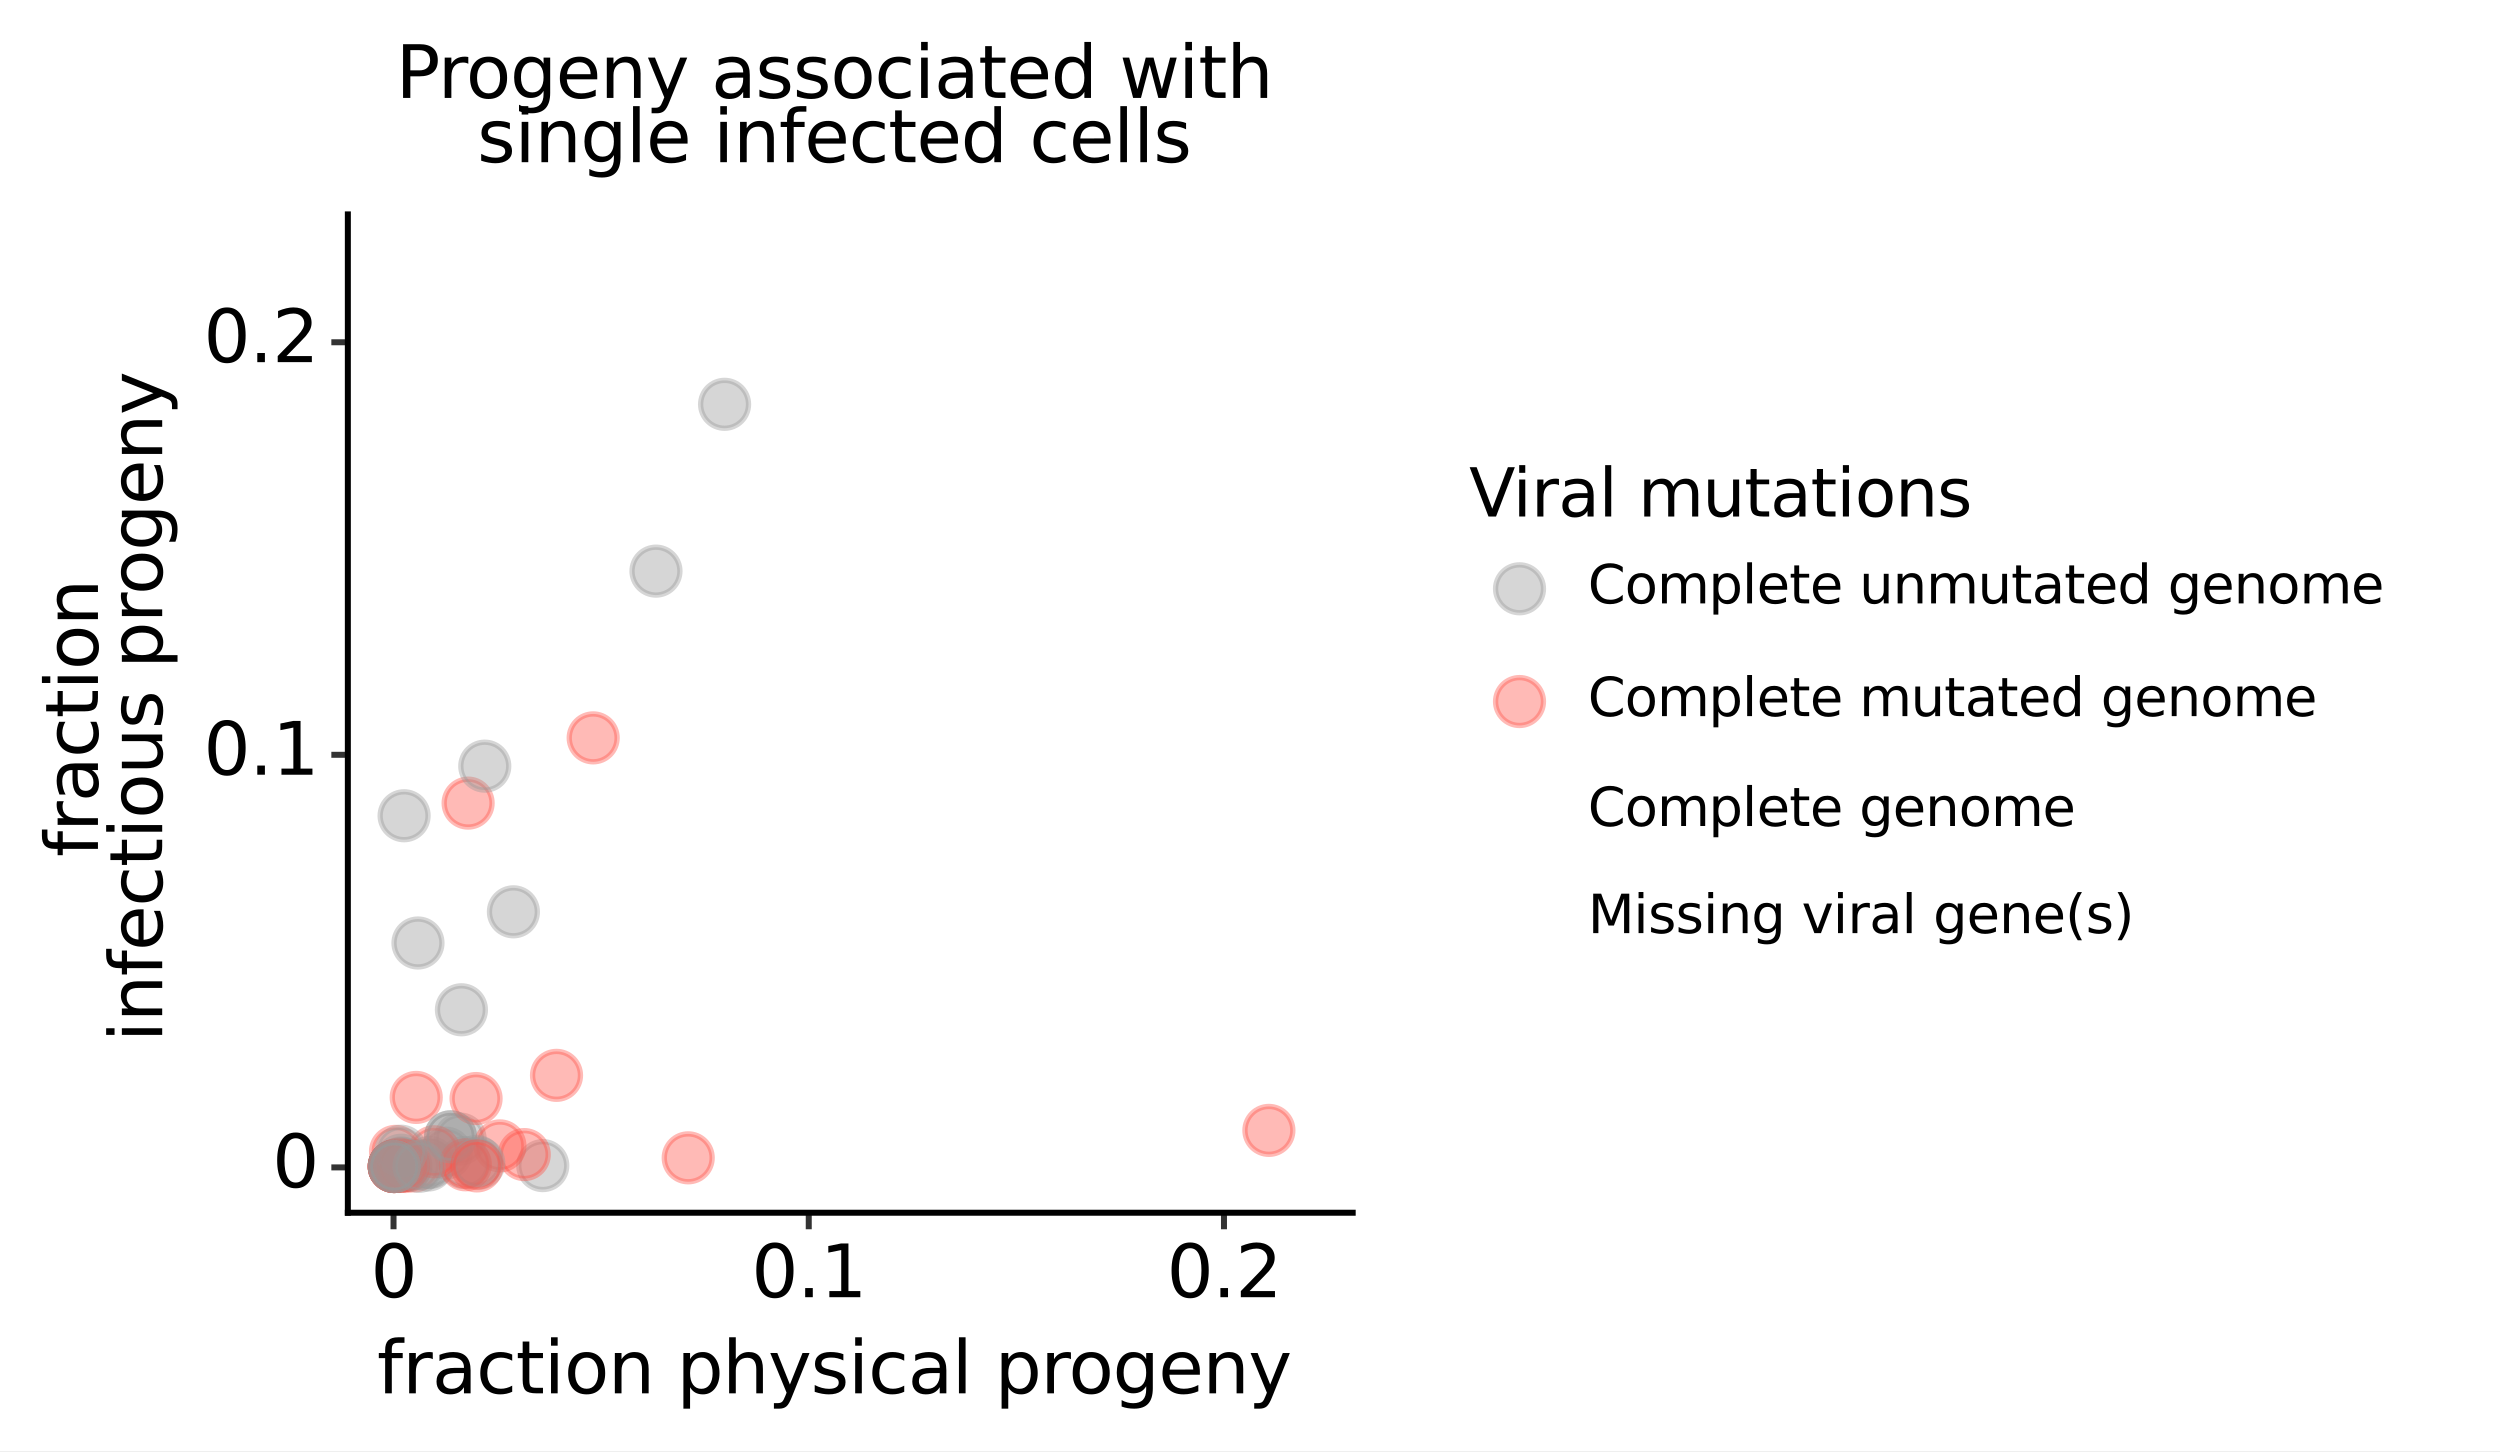 <?xml version="1.0" encoding="utf-8" standalone="no"?>
<!DOCTYPE svg PUBLIC "-//W3C//DTD SVG 1.1//EN"
  "http://www.w3.org/Graphics/SVG/1.1/DTD/svg11.dtd">
<svg xmlns:xlink="http://www.w3.org/1999/xlink" width="416.483pt" height="241.815pt" viewBox="0 0 416.483 241.815" xmlns="http://www.w3.org/2000/svg" version="1.1">
 <rect x="0" y="0" width="416.483" height="241.815" fill="#808080" stroke="none"/>
 <defs>
  <style type="text/css">*{stroke-linejoin: round; stroke-linecap: butt}</style>
 </defs>
 <g id="figure_1">
  <g id="patch_1">
   <path d="M -0 241.815 
L 416.483 241.815 
L 416.483 0 
L -0 0 
z
" style="fill: #ffffff; stroke: #ffffff; stroke-linejoin: miter"/>
  </g>
  <g id="axes_1">
   <g id="patch_2">
    <path d="M 57.949 202.037 
L 225.349 202.037 
L 225.349 35.717 
L 57.949 35.717 
z
" style="fill: #ffffff"/>
   </g>
   <g id="matplotlib.axis_1">
    <g id="xtick_1">
     <g id="line2d_1">
      <path d="M 65.559 202.037 
" style="fill: none; stroke: #000000; stroke-width: 1.5"/>
      <defs>
       <path id="ma181fab832" d="M 0 0 
L 0 2.75 
" style="stroke: #333333"/>
      </defs>
      <g>
       <use xlink:href="#ma181fab832" x="65.559" y="202.037" style="stroke: #333333"/>
      </g>
     </g>
     <g id="text_1">
      <!-- 0 -->
      <g transform="translate(61.741 216.106)scale(0.12 -0.12)">
       <defs>
        <path id="DejaVuSans-30" d="M 2034 4250 
Q 1547 4250 1301 3770 
Q 1056 3291 1056 2328 
Q 1056 1369 1301 889 
Q 1547 409 2034 409 
Q 2525 409 2770 889 
Q 3016 1369 3016 2328 
Q 3016 3291 2770 3770 
Q 2525 4250 2034 4250 
z
M 2034 4750 
Q 2819 4750 3233 4129 
Q 3647 3509 3647 2328 
Q 3647 1150 3233 529 
Q 2819 -91 2034 -91 
Q 1250 -91 836 529 
Q 422 1150 422 2328 
Q 422 3509 836 4129 
Q 1250 4750 2034 4750 
z
" transform="scale(0.016)"/>
       </defs>
       <use xlink:href="#DejaVuSans-30"/>
      </g>
     </g>
    </g>
    <g id="xtick_2">
     <g id="line2d_2">
      <path d="M 134.732 202.037 
" style="fill: none; stroke: #000000; stroke-width: 1.5"/>
      <g>
       <use xlink:href="#ma181fab832" x="134.732" y="202.037" style="stroke: #333333"/>
      </g>
     </g>
     <g id="text_2">
      <!-- 0.1 -->
      <g transform="translate(125.19 216.106)scale(0.12 -0.12)">
       <defs>
        <path id="DejaVuSans-2e" d="M 684 794 
L 1344 794 
L 1344 0 
L 684 0 
L 684 794 
z
" transform="scale(0.016)"/>
        <path id="DejaVuSans-31" d="M 794 531 
L 1825 531 
L 1825 4091 
L 703 3866 
L 703 4441 
L 1819 4666 
L 2450 4666 
L 2450 531 
L 3481 531 
L 3481 0 
L 794 0 
L 794 531 
z
" transform="scale(0.016)"/>
       </defs>
       <use xlink:href="#DejaVuSans-30"/>
       <use xlink:href="#DejaVuSans-2e" x="63.623"/>
       <use xlink:href="#DejaVuSans-31" x="95.41"/>
      </g>
     </g>
    </g>
    <g id="xtick_3">
     <g id="line2d_3">
      <path d="M 203.906 202.037 
" style="fill: none; stroke: #000000; stroke-width: 1.5"/>
      <g>
       <use xlink:href="#ma181fab832" x="203.906" y="202.037" style="stroke: #333333"/>
      </g>
     </g>
     <g id="text_3">
      <!-- 0.2 -->
      <g transform="translate(194.364 216.106)scale(0.12 -0.12)">
       <defs>
        <path id="DejaVuSans-32" d="M 1228 531 
L 3431 531 
L 3431 0 
L 469 0 
L 469 531 
Q 828 903 1448 1529 
Q 2069 2156 2228 2338 
Q 2531 2678 2651 2914 
Q 2772 3150 2772 3378 
Q 2772 3750 2511 3984 
Q 2250 4219 1831 4219 
Q 1534 4219 1204 4116 
Q 875 4013 500 3803 
L 500 4441 
Q 881 4594 1212 4672 
Q 1544 4750 1819 4750 
Q 2544 4750 2975 4387 
Q 3406 4025 3406 3419 
Q 3406 3131 3298 2873 
Q 3191 2616 2906 2266 
Q 2828 2175 2409 1742 
Q 1991 1309 1228 531 
z
" transform="scale(0.016)"/>
       </defs>
       <use xlink:href="#DejaVuSans-30"/>
       <use xlink:href="#DejaVuSans-2e" x="63.623"/>
       <use xlink:href="#DejaVuSans-32" x="95.41"/>
      </g>
     </g>
    </g>
    <g id="xtick_4"/>
    <g id="xtick_5"/>
    <g id="text_4">
     <!-- fraction physical progeny -->
     <g transform="translate(62.824 232.119)scale(0.12 -0.12)">
      <defs>
       <path id="DejaVuSans-66" d="M 2375 4863 
L 2375 4384 
L 1825 4384 
Q 1516 4384 1395 4259 
Q 1275 4134 1275 3809 
L 1275 3500 
L 2222 3500 
L 2222 3053 
L 1275 3053 
L 1275 0 
L 697 0 
L 697 3053 
L 147 3053 
L 147 3500 
L 697 3500 
L 697 3744 
Q 697 4328 969 4595 
Q 1241 4863 1831 4863 
L 2375 4863 
z
" transform="scale(0.016)"/>
       <path id="DejaVuSans-72" d="M 2631 2963 
Q 2534 3019 2420 3045 
Q 2306 3072 2169 3072 
Q 1681 3072 1420 2755 
Q 1159 2438 1159 1844 
L 1159 0 
L 581 0 
L 581 3500 
L 1159 3500 
L 1159 2956 
Q 1341 3275 1631 3429 
Q 1922 3584 2338 3584 
Q 2397 3584 2469 3576 
Q 2541 3569 2628 3553 
L 2631 2963 
z
" transform="scale(0.016)"/>
       <path id="DejaVuSans-61" d="M 2194 1759 
Q 1497 1759 1228 1600 
Q 959 1441 959 1056 
Q 959 750 1161 570 
Q 1363 391 1709 391 
Q 2188 391 2477 730 
Q 2766 1069 2766 1631 
L 2766 1759 
L 2194 1759 
z
M 3341 1997 
L 3341 0 
L 2766 0 
L 2766 531 
Q 2569 213 2275 61 
Q 1981 -91 1556 -91 
Q 1019 -91 701 211 
Q 384 513 384 1019 
Q 384 1609 779 1909 
Q 1175 2209 1959 2209 
L 2766 2209 
L 2766 2266 
Q 2766 2663 2505 2880 
Q 2244 3097 1772 3097 
Q 1472 3097 1187 3025 
Q 903 2953 641 2809 
L 641 3341 
Q 956 3463 1253 3523 
Q 1550 3584 1831 3584 
Q 2591 3584 2966 3190 
Q 3341 2797 3341 1997 
z
" transform="scale(0.016)"/>
       <path id="DejaVuSans-63" d="M 3122 3366 
L 3122 2828 
Q 2878 2963 2633 3030 
Q 2388 3097 2138 3097 
Q 1578 3097 1268 2742 
Q 959 2388 959 1747 
Q 959 1106 1268 751 
Q 1578 397 2138 397 
Q 2388 397 2633 464 
Q 2878 531 3122 666 
L 3122 134 
Q 2881 22 2623 -34 
Q 2366 -91 2075 -91 
Q 1284 -91 818 406 
Q 353 903 353 1747 
Q 353 2603 823 3093 
Q 1294 3584 2113 3584 
Q 2378 3584 2631 3529 
Q 2884 3475 3122 3366 
z
" transform="scale(0.016)"/>
       <path id="DejaVuSans-74" d="M 1172 4494 
L 1172 3500 
L 2356 3500 
L 2356 3053 
L 1172 3053 
L 1172 1153 
Q 1172 725 1289 603 
Q 1406 481 1766 481 
L 2356 481 
L 2356 0 
L 1766 0 
Q 1100 0 847 248 
Q 594 497 594 1153 
L 594 3053 
L 172 3053 
L 172 3500 
L 594 3500 
L 594 4494 
L 1172 4494 
z
" transform="scale(0.016)"/>
       <path id="DejaVuSans-69" d="M 603 3500 
L 1178 3500 
L 1178 0 
L 603 0 
L 603 3500 
z
M 603 4863 
L 1178 4863 
L 1178 4134 
L 603 4134 
L 603 4863 
z
" transform="scale(0.016)"/>
       <path id="DejaVuSans-6f" d="M 1959 3097 
Q 1497 3097 1228 2736 
Q 959 2375 959 1747 
Q 959 1119 1226 758 
Q 1494 397 1959 397 
Q 2419 397 2687 759 
Q 2956 1122 2956 1747 
Q 2956 2369 2687 2733 
Q 2419 3097 1959 3097 
z
M 1959 3584 
Q 2709 3584 3137 3096 
Q 3566 2609 3566 1747 
Q 3566 888 3137 398 
Q 2709 -91 1959 -91 
Q 1206 -91 779 398 
Q 353 888 353 1747 
Q 353 2609 779 3096 
Q 1206 3584 1959 3584 
z
" transform="scale(0.016)"/>
       <path id="DejaVuSans-6e" d="M 3513 2113 
L 3513 0 
L 2938 0 
L 2938 2094 
Q 2938 2591 2744 2837 
Q 2550 3084 2163 3084 
Q 1697 3084 1428 2787 
Q 1159 2491 1159 1978 
L 1159 0 
L 581 0 
L 581 3500 
L 1159 3500 
L 1159 2956 
Q 1366 3272 1645 3428 
Q 1925 3584 2291 3584 
Q 2894 3584 3203 3211 
Q 3513 2838 3513 2113 
z
" transform="scale(0.016)"/>
       <path id="DejaVuSans-20" transform="scale(0.016)"/>
       <path id="DejaVuSans-70" d="M 1159 525 
L 1159 -1331 
L 581 -1331 
L 581 3500 
L 1159 3500 
L 1159 2969 
Q 1341 3281 1617 3432 
Q 1894 3584 2278 3584 
Q 2916 3584 3314 3078 
Q 3713 2572 3713 1747 
Q 3713 922 3314 415 
Q 2916 -91 2278 -91 
Q 1894 -91 1617 61 
Q 1341 213 1159 525 
z
M 3116 1747 
Q 3116 2381 2855 2742 
Q 2594 3103 2138 3103 
Q 1681 3103 1420 2742 
Q 1159 2381 1159 1747 
Q 1159 1113 1420 752 
Q 1681 391 2138 391 
Q 2594 391 2855 752 
Q 3116 1113 3116 1747 
z
" transform="scale(0.016)"/>
       <path id="DejaVuSans-68" d="M 3513 2113 
L 3513 0 
L 2938 0 
L 2938 2094 
Q 2938 2591 2744 2837 
Q 2550 3084 2163 3084 
Q 1697 3084 1428 2787 
Q 1159 2491 1159 1978 
L 1159 0 
L 581 0 
L 581 4863 
L 1159 4863 
L 1159 2956 
Q 1366 3272 1645 3428 
Q 1925 3584 2291 3584 
Q 2894 3584 3203 3211 
Q 3513 2838 3513 2113 
z
" transform="scale(0.016)"/>
       <path id="DejaVuSans-79" d="M 2059 -325 
Q 1816 -950 1584 -1140 
Q 1353 -1331 966 -1331 
L 506 -1331 
L 506 -850 
L 844 -850 
Q 1081 -850 1212 -737 
Q 1344 -625 1503 -206 
L 1606 56 
L 191 3500 
L 800 3500 
L 1894 763 
L 2988 3500 
L 3597 3500 
L 2059 -325 
z
" transform="scale(0.016)"/>
       <path id="DejaVuSans-73" d="M 2834 3397 
L 2834 2853 
Q 2591 2978 2328 3040 
Q 2066 3103 1784 3103 
Q 1356 3103 1142 2972 
Q 928 2841 928 2578 
Q 928 2378 1081 2264 
Q 1234 2150 1697 2047 
L 1894 2003 
Q 2506 1872 2764 1633 
Q 3022 1394 3022 966 
Q 3022 478 2636 193 
Q 2250 -91 1575 -91 
Q 1294 -91 989 -36 
Q 684 19 347 128 
L 347 722 
Q 666 556 975 473 
Q 1284 391 1588 391 
Q 1994 391 2212 530 
Q 2431 669 2431 922 
Q 2431 1156 2273 1281 
Q 2116 1406 1581 1522 
L 1381 1569 
Q 847 1681 609 1914 
Q 372 2147 372 2553 
Q 372 3047 722 3315 
Q 1072 3584 1716 3584 
Q 2034 3584 2315 3537 
Q 2597 3491 2834 3397 
z
" transform="scale(0.016)"/>
       <path id="DejaVuSans-6c" d="M 603 4863 
L 1178 4863 
L 1178 0 
L 603 0 
L 603 4863 
z
" transform="scale(0.016)"/>
       <path id="DejaVuSans-67" d="M 2906 1791 
Q 2906 2416 2648 2759 
Q 2391 3103 1925 3103 
Q 1463 3103 1205 2759 
Q 947 2416 947 1791 
Q 947 1169 1205 825 
Q 1463 481 1925 481 
Q 2391 481 2648 825 
Q 2906 1169 2906 1791 
z
M 3481 434 
Q 3481 -459 3084 -895 
Q 2688 -1331 1869 -1331 
Q 1566 -1331 1297 -1286 
Q 1028 -1241 775 -1147 
L 775 -588 
Q 1028 -725 1275 -790 
Q 1522 -856 1778 -856 
Q 2344 -856 2625 -561 
Q 2906 -266 2906 331 
L 2906 616 
Q 2728 306 2450 153 
Q 2172 0 1784 0 
Q 1141 0 747 490 
Q 353 981 353 1791 
Q 353 2603 747 3093 
Q 1141 3584 1784 3584 
Q 2172 3584 2450 3431 
Q 2728 3278 2906 2969 
L 2906 3500 
L 3481 3500 
L 3481 434 
z
" transform="scale(0.016)"/>
       <path id="DejaVuSans-65" d="M 3597 1894 
L 3597 1613 
L 953 1613 
Q 991 1019 1311 708 
Q 1631 397 2203 397 
Q 2534 397 2845 478 
Q 3156 559 3463 722 
L 3463 178 
Q 3153 47 2828 -22 
Q 2503 -91 2169 -91 
Q 1331 -91 842 396 
Q 353 884 353 1716 
Q 353 2575 817 3079 
Q 1281 3584 2069 3584 
Q 2775 3584 3186 3129 
Q 3597 2675 3597 1894 
z
M 3022 2063 
Q 3016 2534 2758 2815 
Q 2500 3097 2075 3097 
Q 1594 3097 1305 2825 
Q 1016 2553 972 2059 
L 3022 2063 
z
" transform="scale(0.016)"/>
      </defs>
      <use xlink:href="#DejaVuSans-66"/>
      <use xlink:href="#DejaVuSans-72" x="35.205"/>
      <use xlink:href="#DejaVuSans-61" x="76.318"/>
      <use xlink:href="#DejaVuSans-63" x="137.598"/>
      <use xlink:href="#DejaVuSans-74" x="192.578"/>
      <use xlink:href="#DejaVuSans-69" x="231.787"/>
      <use xlink:href="#DejaVuSans-6f" x="259.57"/>
      <use xlink:href="#DejaVuSans-6e" x="320.752"/>
      <use xlink:href="#DejaVuSans-20" x="384.131"/>
      <use xlink:href="#DejaVuSans-70" x="415.918"/>
      <use xlink:href="#DejaVuSans-68" x="479.395"/>
      <use xlink:href="#DejaVuSans-79" x="542.773"/>
      <use xlink:href="#DejaVuSans-73" x="601.953"/>
      <use xlink:href="#DejaVuSans-69" x="654.053"/>
      <use xlink:href="#DejaVuSans-63" x="681.836"/>
      <use xlink:href="#DejaVuSans-61" x="736.816"/>
      <use xlink:href="#DejaVuSans-6c" x="798.096"/>
      <use xlink:href="#DejaVuSans-20" x="825.879"/>
      <use xlink:href="#DejaVuSans-70" x="857.666"/>
      <use xlink:href="#DejaVuSans-72" x="921.143"/>
      <use xlink:href="#DejaVuSans-6f" x="960.006"/>
      <use xlink:href="#DejaVuSans-67" x="1021.188"/>
      <use xlink:href="#DejaVuSans-65" x="1084.664"/>
      <use xlink:href="#DejaVuSans-6e" x="1146.188"/>
      <use xlink:href="#DejaVuSans-79" x="1209.566"/>
     </g>
    </g>
   </g>
   <g id="matplotlib.axis_2">
    <g id="ytick_1">
     <g id="line2d_4">
      <path d="M 57.949 194.477 
" style="fill: none; stroke: #000000; stroke-width: 1.5"/>
      <defs>
       <path id="me974f96481" d="M 0 0 
L -2.75 0 
" style="stroke: #333333"/>
      </defs>
      <g>
       <use xlink:href="#me974f96481" x="57.949" y="194.477" style="stroke: #333333"/>
      </g>
     </g>
     <g id="text_5">
      <!-- 0 -->
      <g transform="translate(45.364 197.789)scale(0.12 -0.12)">
       <use xlink:href="#DejaVuSans-30"/>
      </g>
     </g>
    </g>
    <g id="ytick_2">
     <g id="line2d_5">
      <path d="M 57.949 125.75 
" style="fill: none; stroke: #000000; stroke-width: 1.5"/>
      <g>
       <use xlink:href="#me974f96481" x="57.949" y="125.75" style="stroke: #333333"/>
      </g>
     </g>
     <g id="text_6">
      <!-- 0.1 -->
      <g transform="translate(33.916 129.061)scale(0.12 -0.12)">
       <use xlink:href="#DejaVuSans-30"/>
       <use xlink:href="#DejaVuSans-2e" x="63.623"/>
       <use xlink:href="#DejaVuSans-31" x="95.41"/>
      </g>
     </g>
    </g>
    <g id="ytick_3">
     <g id="line2d_6">
      <path d="M 57.949 57.023 
" style="fill: none; stroke: #000000; stroke-width: 1.5"/>
      <g>
       <use xlink:href="#me974f96481" x="57.949" y="57.023" style="stroke: #333333"/>
      </g>
     </g>
     <g id="text_7">
      <!-- 0.2 -->
      <g transform="translate(33.916 60.334)scale(0.12 -0.12)">
       <use xlink:href="#DejaVuSans-30"/>
       <use xlink:href="#DejaVuSans-2e" x="63.623"/>
       <use xlink:href="#DejaVuSans-32" x="95.41"/>
      </g>
     </g>
    </g>
    <g id="ytick_4"/>
    <g id="ytick_5"/>
    <g id="text_8">
     <!-- fraction  -->
     <g transform="translate(16.318 142.752)rotate(-90)scale(0.12 -0.12)">
      <use xlink:href="#DejaVuSans-66"/>
      <use xlink:href="#DejaVuSans-72" x="35.205"/>
      <use xlink:href="#DejaVuSans-61" x="76.318"/>
      <use xlink:href="#DejaVuSans-63" x="137.598"/>
      <use xlink:href="#DejaVuSans-74" x="192.578"/>
      <use xlink:href="#DejaVuSans-69" x="231.787"/>
      <use xlink:href="#DejaVuSans-6f" x="259.57"/>
      <use xlink:href="#DejaVuSans-6e" x="320.752"/>
      <use xlink:href="#DejaVuSans-20" x="384.131"/>
     </g>
     <!-- infectious progeny -->
     <g transform="translate(27.02 173.562)rotate(-90)scale(0.12 -0.12)">
      <defs>
       <path id="DejaVuSans-75" d="M 544 1381 
L 544 3500 
L 1119 3500 
L 1119 1403 
Q 1119 906 1312 657 
Q 1506 409 1894 409 
Q 2359 409 2629 706 
Q 2900 1003 2900 1516 
L 2900 3500 
L 3475 3500 
L 3475 0 
L 2900 0 
L 2900 538 
Q 2691 219 2414 64 
Q 2138 -91 1772 -91 
Q 1169 -91 856 284 
Q 544 659 544 1381 
z
M 1991 3584 
L 1991 3584 
z
" transform="scale(0.016)"/>
      </defs>
      <use xlink:href="#DejaVuSans-69"/>
      <use xlink:href="#DejaVuSans-6e" x="27.783"/>
      <use xlink:href="#DejaVuSans-66" x="91.162"/>
      <use xlink:href="#DejaVuSans-65" x="126.367"/>
      <use xlink:href="#DejaVuSans-63" x="187.891"/>
      <use xlink:href="#DejaVuSans-74" x="242.871"/>
      <use xlink:href="#DejaVuSans-69" x="282.08"/>
      <use xlink:href="#DejaVuSans-6f" x="309.863"/>
      <use xlink:href="#DejaVuSans-75" x="371.045"/>
      <use xlink:href="#DejaVuSans-73" x="434.424"/>
      <use xlink:href="#DejaVuSans-20" x="486.523"/>
      <use xlink:href="#DejaVuSans-70" x="518.311"/>
      <use xlink:href="#DejaVuSans-72" x="581.787"/>
      <use xlink:href="#DejaVuSans-6f" x="620.65"/>
      <use xlink:href="#DejaVuSans-67" x="681.832"/>
      <use xlink:href="#DejaVuSans-65" x="745.309"/>
      <use xlink:href="#DejaVuSans-6e" x="806.832"/>
      <use xlink:href="#DejaVuSans-79" x="870.211"/>
     </g>
    </g>
   </g>
   <g id="PathCollection_1">
    <path d="M 65.683 198.32 
C 66.741 198.32 67.755 197.899 68.503 197.152 
C 69.251 196.404 69.671 195.389 69.671 194.332 
C 69.671 193.274 69.251 192.26 68.503 191.512 
C 67.755 190.764 66.741 190.344 65.683 190.344 
C 64.625 190.344 63.611 190.764 62.863 191.512 
C 62.115 192.26 61.695 193.274 61.695 194.332 
C 61.695 195.389 62.115 196.404 62.863 197.152 
C 63.611 197.899 64.625 198.32 65.683 198.32 
z
" clip-path="url(#pe8e79fe0e5)" style="fill: #999999; fill-opacity: 0.4; stroke: #999999; stroke-opacity: 0.4; stroke-width: 0.886"/>
    <path d="M 67.294 198.161 
C 68.351 198.161 69.366 197.741 70.114 196.993 
C 70.861 196.245 71.282 195.231 71.282 194.173 
C 71.282 193.115 70.861 192.101 70.114 191.353 
C 69.366 190.605 68.351 190.185 67.294 190.185 
C 66.236 190.185 65.221 190.605 64.474 191.353 
C 63.726 192.101 63.306 193.115 63.306 194.173 
C 63.306 195.231 63.726 196.245 64.474 196.993 
C 65.221 197.741 66.236 198.161 67.294 198.161 
z
" clip-path="url(#pe8e79fe0e5)" style="fill: #ff5349; fill-opacity: 0.4; stroke: #ff5349; stroke-opacity: 0.4; stroke-width: 0.886"/>
    <path d="M 65.892 195.8 
C 66.95 195.8 67.964 195.379 68.712 194.631 
C 69.46 193.884 69.88 192.869 69.88 191.811 
C 69.88 190.754 69.46 189.739 68.712 188.992 
C 67.964 188.244 66.95 187.823 65.892 187.823 
C 64.835 187.823 63.82 188.244 63.072 188.992 
C 62.325 189.739 61.904 190.754 61.904 191.811 
C 61.904 192.869 62.325 193.884 63.072 194.631 
C 63.82 195.379 64.835 195.8 65.892 195.8 
z
" clip-path="url(#pe8e79fe0e5)" style="fill: #ff5349; fill-opacity: 0.4; stroke: #ff5349; stroke-opacity: 0.4; stroke-width: 0.886"/>
    <path d="M 67.661 198.136 
C 68.719 198.136 69.733 197.716 70.481 196.968 
C 71.229 196.22 71.649 195.205 71.649 194.148 
C 71.649 193.09 71.229 192.076 70.481 191.328 
C 69.733 190.58 68.719 190.16 67.661 190.16 
C 66.603 190.16 65.589 190.58 64.841 191.328 
C 64.093 192.076 63.673 193.09 63.673 194.148 
C 63.673 195.205 64.093 196.22 64.841 196.968 
C 65.589 197.716 66.603 198.136 67.661 198.136 
z
" clip-path="url(#pe8e79fe0e5)" style="fill: #999999; fill-opacity: 0.4; stroke: #999999; stroke-opacity: 0.4; stroke-width: 0.886"/>
    <path d="M 65.735 198.259 
C 66.792 198.259 67.807 197.839 68.555 197.091 
C 69.302 196.343 69.723 195.329 69.723 194.271 
C 69.723 193.214 69.302 192.199 68.555 191.451 
C 67.807 190.703 66.792 190.283 65.735 190.283 
C 64.677 190.283 63.662 190.703 62.915 191.451 
C 62.167 192.199 61.747 193.214 61.747 194.271 
C 61.747 195.329 62.167 196.343 62.915 197.091 
C 63.662 197.839 64.677 198.259 65.735 198.259 
z
" clip-path="url(#pe8e79fe0e5)" style="fill: #999999; fill-opacity: 0.4; stroke: #999999; stroke-opacity: 0.4; stroke-width: 0.886"/>
    <path d="M 65.683 198.32 
C 66.741 198.32 67.755 197.899 68.503 197.152 
C 69.251 196.404 69.671 195.389 69.671 194.332 
C 69.671 193.274 69.251 192.26 68.503 191.512 
C 67.755 190.764 66.741 190.344 65.683 190.344 
C 64.625 190.344 63.611 190.764 62.863 191.512 
C 62.115 192.26 61.695 193.274 61.695 194.332 
C 61.695 195.389 62.115 196.404 62.863 197.152 
C 63.611 197.899 64.625 198.32 65.683 198.32 
z
" clip-path="url(#pe8e79fe0e5)" style="fill: #ff5349; fill-opacity: 0.4; stroke: #ff5349; stroke-opacity: 0.4; stroke-width: 0.886"/>
    <path d="M 66.97 198.04 
C 68.028 198.04 69.042 197.62 69.79 196.872 
C 70.538 196.124 70.958 195.11 70.958 194.052 
C 70.958 192.995 70.538 191.98 69.79 191.232 
C 69.042 190.485 68.028 190.064 66.97 190.064 
C 65.912 190.064 64.898 190.485 64.15 191.232 
C 63.402 191.98 62.982 192.995 62.982 194.052 
C 62.982 195.11 63.402 196.124 64.15 196.872 
C 64.898 197.62 65.912 198.04 66.97 198.04 
z
" clip-path="url(#pe8e79fe0e5)" style="fill: #999999; fill-opacity: 0.4; stroke: #999999; stroke-opacity: 0.4; stroke-width: 0.886"/>
    <path d="M 90.422 198.169 
C 91.48 198.169 92.494 197.749 93.242 197.001 
C 93.99 196.253 94.41 195.239 94.41 194.181 
C 94.41 193.124 93.99 192.109 93.242 191.361 
C 92.494 190.614 91.48 190.193 90.422 190.193 
C 89.364 190.193 88.35 190.614 87.602 191.361 
C 86.854 192.109 86.434 193.124 86.434 194.181 
C 86.434 195.239 86.854 196.253 87.602 197.001 
C 88.35 197.749 89.364 198.169 90.422 198.169 
z
" clip-path="url(#pe8e79fe0e5)" style="fill: #999999; fill-opacity: 0.4; stroke: #999999; stroke-opacity: 0.4; stroke-width: 0.886"/>
    <path d="M 69.337 186.812 
C 70.394 186.812 71.409 186.392 72.157 185.644 
C 72.905 184.896 73.325 183.882 73.325 182.824 
C 73.325 181.767 72.905 180.752 72.157 180.004 
C 71.409 179.256 70.394 178.836 69.337 178.836 
C 68.279 178.836 67.265 179.256 66.517 180.004 
C 65.769 180.752 65.349 181.767 65.349 182.824 
C 65.349 183.882 65.769 184.896 66.517 185.644 
C 67.265 186.392 68.279 186.812 69.337 186.812 
z
" clip-path="url(#pe8e79fe0e5)" style="fill: #ff5349; fill-opacity: 0.4; stroke: #ff5349; stroke-opacity: 0.4; stroke-width: 0.886"/>
    <path d="M 75.056 193.372 
C 76.114 193.372 77.128 192.952 77.876 192.204 
C 78.624 191.456 79.044 190.442 79.044 189.384 
C 79.044 188.327 78.624 187.312 77.876 186.564 
C 77.128 185.816 76.114 185.396 75.056 185.396 
C 73.999 185.396 72.984 185.816 72.236 186.564 
C 71.488 187.312 71.068 188.327 71.068 189.384 
C 71.068 190.442 71.488 191.456 72.236 192.204 
C 72.984 192.952 73.999 193.372 75.056 193.372 
z
" clip-path="url(#pe8e79fe0e5)" style="fill: #999999; fill-opacity: 0.4; stroke: #999999; stroke-opacity: 0.4; stroke-width: 0.886"/>
    <path d="M 65.683 198.32 
C 66.741 198.32 67.755 197.899 68.503 197.152 
C 69.251 196.404 69.671 195.389 69.671 194.332 
C 69.671 193.274 69.251 192.26 68.503 191.512 
C 67.755 190.764 66.741 190.344 65.683 190.344 
C 64.625 190.344 63.611 190.764 62.863 191.512 
C 62.115 192.26 61.695 193.274 61.695 194.332 
C 61.695 195.389 62.115 196.404 62.863 197.152 
C 63.611 197.899 64.625 198.32 65.683 198.32 
z
" clip-path="url(#pe8e79fe0e5)" style="fill: #999999; fill-opacity: 0.4; stroke: #999999; stroke-opacity: 0.4; stroke-width: 0.886"/>
    <path d="M 65.735 198.259 
C 66.792 198.259 67.807 197.839 68.555 197.091 
C 69.302 196.343 69.723 195.329 69.723 194.271 
C 69.723 193.214 69.302 192.199 68.555 191.451 
C 67.807 190.703 66.792 190.283 65.735 190.283 
C 64.677 190.283 63.662 190.703 62.915 191.451 
C 62.167 192.199 61.747 193.214 61.747 194.271 
C 61.747 195.329 62.167 196.343 62.915 197.091 
C 63.662 197.839 64.677 198.259 65.735 198.259 
z
" clip-path="url(#pe8e79fe0e5)" style="fill: #999999; fill-opacity: 0.4; stroke: #999999; stroke-opacity: 0.4; stroke-width: 0.886"/>
    <path d="M 98.819 126.913 
C 99.877 126.913 100.892 126.493 101.639 125.745 
C 102.387 124.997 102.807 123.983 102.807 122.925 
C 102.807 121.868 102.387 120.853 101.639 120.105 
C 100.892 119.357 99.877 118.937 98.819 118.937 
C 97.762 118.937 96.747 119.357 95.999 120.105 
C 95.252 120.853 94.831 121.868 94.831 122.925 
C 94.831 123.983 95.252 124.997 95.999 125.745 
C 96.747 126.493 97.762 126.913 98.819 126.913 
z
" clip-path="url(#pe8e79fe0e5)" style="fill: #ff5349; fill-opacity: 0.4; stroke: #ff5349; stroke-opacity: 0.4; stroke-width: 0.886"/>
    <path d="M 65.683 198.32 
C 66.741 198.32 67.755 197.899 68.503 197.152 
C 69.251 196.404 69.671 195.389 69.671 194.332 
C 69.671 193.274 69.251 192.26 68.503 191.512 
C 67.755 190.764 66.741 190.344 65.683 190.344 
C 64.625 190.344 63.611 190.764 62.863 191.512 
C 62.115 192.26 61.695 193.274 61.695 194.332 
C 61.695 195.389 62.115 196.404 62.863 197.152 
C 63.611 197.899 64.625 198.32 65.683 198.32 
z
" clip-path="url(#pe8e79fe0e5)" style="fill: #ff5349; fill-opacity: 0.4; stroke: #ff5349; stroke-opacity: 0.4; stroke-width: 0.886"/>
    <path d="M 87.335 196.334 
C 88.393 196.334 89.408 195.913 90.155 195.166 
C 90.903 194.418 91.323 193.403 91.323 192.346 
C 91.323 191.288 90.903 190.273 90.155 189.526 
C 89.408 188.778 88.393 188.358 87.335 188.358 
C 86.278 188.358 85.263 188.778 84.516 189.526 
C 83.768 190.273 83.347 191.288 83.347 192.346 
C 83.347 193.403 83.768 194.418 84.516 195.166 
C 85.263 195.913 86.278 196.334 87.335 196.334 
z
" clip-path="url(#pe8e79fe0e5)" style="fill: #ff5349; fill-opacity: 0.4; stroke: #ff5349; stroke-opacity: 0.4; stroke-width: 0.886"/>
    <path d="M 65.807 198.174 
C 66.865 198.174 67.88 197.754 68.627 197.006 
C 69.375 196.258 69.796 195.243 69.796 194.186 
C 69.796 193.128 69.375 192.114 68.627 191.366 
C 67.88 190.618 66.865 190.198 65.807 190.198 
C 64.75 190.198 63.735 190.618 62.988 191.366 
C 62.24 192.114 61.819 193.128 61.819 194.186 
C 61.819 195.243 62.24 196.258 62.988 197.006 
C 63.735 197.754 64.75 198.174 65.807 198.174 
z
" clip-path="url(#pe8e79fe0e5)" style="fill: #999999; fill-opacity: 0.4; stroke: #999999; stroke-opacity: 0.4; stroke-width: 0.886"/>
    <path d="M 76.653 193.747 
C 77.71 193.747 78.725 193.327 79.473 192.579 
C 80.221 191.832 80.641 190.817 80.641 189.759 
C 80.641 188.702 80.221 187.687 79.473 186.939 
C 78.725 186.192 77.71 185.771 76.653 185.771 
C 75.595 185.771 74.581 186.192 73.833 186.939 
C 73.085 187.687 72.665 188.702 72.665 189.759 
C 72.665 190.817 73.085 191.832 73.833 192.579 
C 74.581 193.327 75.595 193.747 76.653 193.747 
z
" clip-path="url(#pe8e79fe0e5)" style="fill: #999999; fill-opacity: 0.4; stroke: #999999; stroke-opacity: 0.4; stroke-width: 0.886"/>
    <path d="M 83.281 194.888 
C 84.339 194.888 85.353 194.468 86.101 193.72 
C 86.849 192.972 87.269 191.958 87.269 190.9 
C 87.269 189.843 86.849 188.828 86.101 188.08 
C 85.353 187.332 84.339 186.912 83.281 186.912 
C 82.224 186.912 81.209 187.332 80.461 188.08 
C 79.713 188.828 79.293 189.843 79.293 190.9 
C 79.293 191.958 79.713 192.972 80.461 193.72 
C 81.209 194.468 82.224 194.888 83.281 194.888 
z
" clip-path="url(#pe8e79fe0e5)" style="fill: #ff5349; fill-opacity: 0.4; stroke: #ff5349; stroke-opacity: 0.4; stroke-width: 0.886"/>
    <path d="M 65.735 198.259 
C 66.792 198.259 67.807 197.839 68.555 197.091 
C 69.302 196.343 69.723 195.329 69.723 194.271 
C 69.723 193.214 69.302 192.199 68.555 191.451 
C 67.807 190.703 66.792 190.283 65.735 190.283 
C 64.677 190.283 63.662 190.703 62.915 191.451 
C 62.167 192.199 61.747 193.214 61.747 194.271 
C 61.747 195.329 62.167 196.343 62.915 197.091 
C 63.662 197.839 64.677 198.259 65.735 198.259 
z
" clip-path="url(#pe8e79fe0e5)" style="fill: #999999; fill-opacity: 0.4; stroke: #999999; stroke-opacity: 0.4; stroke-width: 0.886"/>
    <path d="M 79.309 186.998 
C 80.366 186.998 81.381 186.577 82.129 185.83 
C 82.876 185.082 83.297 184.067 83.297 183.01 
C 83.297 181.952 82.876 180.938 82.129 180.19 
C 81.381 179.442 80.366 179.022 79.309 179.022 
C 78.251 179.022 77.237 179.442 76.489 180.19 
C 75.741 180.938 75.321 181.952 75.321 183.01 
C 75.321 184.067 75.741 185.082 76.489 185.83 
C 77.237 186.577 78.251 186.998 79.309 186.998 
z
" clip-path="url(#pe8e79fe0e5)" style="fill: #ff5349; fill-opacity: 0.4; stroke: #ff5349; stroke-opacity: 0.4; stroke-width: 0.886"/>
    <path d="M 65.683 198.32 
C 66.741 198.32 67.755 197.899 68.503 197.152 
C 69.251 196.404 69.671 195.389 69.671 194.332 
C 69.671 193.274 69.251 192.26 68.503 191.512 
C 67.755 190.764 66.741 190.344 65.683 190.344 
C 64.625 190.344 63.611 190.764 62.863 191.512 
C 62.115 192.26 61.695 193.274 61.695 194.332 
C 61.695 195.389 62.115 196.404 62.863 197.152 
C 63.611 197.899 64.625 198.32 65.683 198.32 
z
" clip-path="url(#pe8e79fe0e5)" style="fill: #ff5349; fill-opacity: 0.4; stroke: #ff5349; stroke-opacity: 0.4; stroke-width: 0.886"/>
    <path d="M 69.052 198.213 
C 70.109 198.213 71.124 197.793 71.872 197.045 
C 72.62 196.297 73.04 195.283 73.04 194.225 
C 73.04 193.167 72.62 192.153 71.872 191.405 
C 71.124 190.657 70.109 190.237 69.052 190.237 
C 67.994 190.237 66.98 190.657 66.232 191.405 
C 65.484 192.153 65.064 193.167 65.064 194.225 
C 65.064 195.283 65.484 196.297 66.232 197.045 
C 66.98 197.793 67.994 198.213 69.052 198.213 
z
" clip-path="url(#pe8e79fe0e5)" style="fill: #ff5349; fill-opacity: 0.4; stroke: #ff5349; stroke-opacity: 0.4; stroke-width: 0.886"/>
    <path d="M 67.576 198.32 
C 68.634 198.32 69.648 197.899 70.396 197.152 
C 71.144 196.404 71.564 195.389 71.564 194.332 
C 71.564 193.274 71.144 192.26 70.396 191.512 
C 69.648 190.764 68.634 190.344 67.576 190.344 
C 66.518 190.344 65.504 190.764 64.756 191.512 
C 64.008 192.26 63.588 193.274 63.588 194.332 
C 63.588 195.389 64.008 196.404 64.756 197.152 
C 65.504 197.899 66.518 198.32 67.576 198.32 
z
" clip-path="url(#pe8e79fe0e5)" style="fill: #ff5349; fill-opacity: 0.4; stroke: #ff5349; stroke-opacity: 0.4; stroke-width: 0.886"/>
    <path d="M 76.871 172.211 
C 77.928 172.211 78.943 171.791 79.691 171.043 
C 80.439 170.295 80.859 169.281 80.859 168.223 
C 80.859 167.165 80.439 166.151 79.691 165.403 
C 78.943 164.655 77.928 164.235 76.871 164.235 
C 75.813 164.235 74.799 164.655 74.051 165.403 
C 73.303 166.151 72.883 167.165 72.883 168.223 
C 72.883 169.281 73.303 170.295 74.051 171.043 
C 74.799 171.791 75.813 172.211 76.871 172.211 
z
" clip-path="url(#pe8e79fe0e5)" style="fill: #999999; fill-opacity: 0.4; stroke: #999999; stroke-opacity: 0.4; stroke-width: 0.886"/>
    <path d="M 74.327 196.086 
C 75.385 196.086 76.4 195.666 77.147 194.918 
C 77.895 194.17 78.315 193.155 78.315 192.098 
C 78.315 191.04 77.895 190.026 77.147 189.278 
C 76.4 188.53 75.385 188.11 74.327 188.11 
C 73.27 188.11 72.255 188.53 71.508 189.278 
C 70.76 190.026 70.339 191.04 70.339 192.098 
C 70.339 193.155 70.76 194.17 71.508 194.918 
C 72.255 195.666 73.27 196.086 74.327 196.086 
z
" clip-path="url(#pe8e79fe0e5)" style="fill: #999999; fill-opacity: 0.4; stroke: #999999; stroke-opacity: 0.4; stroke-width: 0.886"/>
    <path d="M 66.725 198.259 
C 67.783 198.259 68.797 197.839 69.545 197.091 
C 70.293 196.343 70.713 195.329 70.713 194.271 
C 70.713 193.214 70.293 192.199 69.545 191.451 
C 68.797 190.703 67.783 190.283 66.725 190.283 
C 65.667 190.283 64.653 190.703 63.905 191.451 
C 63.157 192.199 62.737 193.214 62.737 194.271 
C 62.737 195.329 63.157 196.343 63.905 197.091 
C 64.653 197.839 65.667 198.259 66.725 198.259 
z
" clip-path="url(#pe8e79fe0e5)" style="fill: #ff5349; fill-opacity: 0.4; stroke: #ff5349; stroke-opacity: 0.4; stroke-width: 0.886"/>
    <path d="M 65.683 198.32 
C 66.741 198.32 67.755 197.899 68.503 197.152 
C 69.251 196.404 69.671 195.389 69.671 194.332 
C 69.671 193.274 69.251 192.26 68.503 191.512 
C 67.755 190.764 66.741 190.344 65.683 190.344 
C 64.625 190.344 63.611 190.764 62.863 191.512 
C 62.115 192.26 61.695 193.274 61.695 194.332 
C 61.695 195.389 62.115 196.404 62.863 197.152 
C 63.611 197.899 64.625 198.32 65.683 198.32 
z
" clip-path="url(#pe8e79fe0e5)" style="fill: #ff5349; fill-opacity: 0.4; stroke: #ff5349; stroke-opacity: 0.4; stroke-width: 0.886"/>
    <path d="M 77.985 137.781 
C 79.042 137.781 80.057 137.361 80.805 136.613 
C 81.553 135.866 81.973 134.851 81.973 133.793 
C 81.973 132.736 81.553 131.721 80.805 130.973 
C 80.057 130.226 79.042 129.805 77.985 129.805 
C 76.927 129.805 75.913 130.226 75.165 130.973 
C 74.417 131.721 73.997 132.736 73.997 133.793 
C 73.997 134.851 74.417 135.866 75.165 136.613 
C 75.913 137.361 76.927 137.781 77.985 137.781 
z
" clip-path="url(#pe8e79fe0e5)" style="fill: #ff5349; fill-opacity: 0.4; stroke: #ff5349; stroke-opacity: 0.4; stroke-width: 0.886"/>
    <path d="M 66.564 198.174 
C 67.621 198.174 68.636 197.754 69.384 197.006 
C 70.132 196.258 70.552 195.243 70.552 194.186 
C 70.552 193.128 70.132 192.114 69.384 191.366 
C 68.636 190.618 67.621 190.198 66.564 190.198 
C 65.506 190.198 64.492 190.618 63.744 191.366 
C 62.996 192.114 62.576 193.128 62.576 194.186 
C 62.576 195.243 62.996 196.258 63.744 197.006 
C 64.492 197.754 65.506 198.174 66.564 198.174 
z
" clip-path="url(#pe8e79fe0e5)" style="fill: #999999; fill-opacity: 0.4; stroke: #999999; stroke-opacity: 0.4; stroke-width: 0.886"/>
    <path d="M 71.598 197.64 
C 72.655 197.64 73.67 197.22 74.418 196.472 
C 75.165 195.724 75.586 194.709 75.586 193.652 
C 75.586 192.594 75.165 191.58 74.418 190.832 
C 73.67 190.084 72.655 189.664 71.598 189.664 
C 70.54 189.664 69.525 190.084 68.778 190.832 
C 68.03 191.58 67.61 192.594 67.61 193.652 
C 67.61 194.709 68.03 195.724 68.778 196.472 
C 69.525 197.22 70.54 197.64 71.598 197.64 
z
" clip-path="url(#pe8e79fe0e5)" style="fill: #999999; fill-opacity: 0.4; stroke: #999999; stroke-opacity: 0.4; stroke-width: 0.886"/>
    <path d="M 211.39 192.305 
C 212.448 192.305 213.462 191.885 214.21 191.137 
C 214.958 190.389 215.378 189.375 215.378 188.317 
C 215.378 187.259 214.958 186.245 214.21 185.497 
C 213.462 184.749 212.448 184.329 211.39 184.329 
C 210.333 184.329 209.318 184.749 208.57 185.497 
C 207.823 186.245 207.402 187.259 207.402 188.317 
C 207.402 189.375 207.823 190.389 208.57 191.137 
C 209.318 191.885 210.333 192.305 211.39 192.305 
z
" clip-path="url(#pe8e79fe0e5)" style="fill: #ff5349; fill-opacity: 0.4; stroke: #ff5349; stroke-opacity: 0.4; stroke-width: 0.886"/>
    <path d="M 65.895 198.289 
C 66.952 198.289 67.967 197.869 68.715 197.121 
C 69.462 196.373 69.883 195.359 69.883 194.301 
C 69.883 193.244 69.462 192.229 68.715 191.481 
C 67.967 190.733 66.952 190.313 65.895 190.313 
C 64.837 190.313 63.822 190.733 63.075 191.481 
C 62.327 192.229 61.907 193.244 61.907 194.301 
C 61.907 195.359 62.327 196.373 63.075 197.121 
C 63.822 197.869 64.837 198.289 65.895 198.289 
z
" clip-path="url(#pe8e79fe0e5)" style="fill: #999999; fill-opacity: 0.4; stroke: #999999; stroke-opacity: 0.4; stroke-width: 0.886"/>
    <path d="M 67.208 198.174 
C 68.266 198.174 69.28 197.754 70.028 197.006 
C 70.776 196.258 71.196 195.243 71.196 194.186 
C 71.196 193.128 70.776 192.114 70.028 191.366 
C 69.28 190.618 68.266 190.198 67.208 190.198 
C 66.151 190.198 65.136 190.618 64.388 191.366 
C 63.64 192.114 63.22 193.128 63.22 194.186 
C 63.22 195.243 63.64 196.258 64.388 197.006 
C 65.136 197.754 66.151 198.174 67.208 198.174 
z
" clip-path="url(#pe8e79fe0e5)" style="fill: #999999; fill-opacity: 0.4; stroke: #999999; stroke-opacity: 0.4; stroke-width: 0.886"/>
    <path d="M 79.341 197.464 
C 80.398 197.464 81.413 197.044 82.161 196.296 
C 82.909 195.548 83.329 194.534 83.329 193.476 
C 83.329 192.418 82.909 191.404 82.161 190.656 
C 81.413 189.908 80.398 189.488 79.341 189.488 
C 78.283 189.488 77.269 189.908 76.521 190.656 
C 75.773 191.404 75.353 192.418 75.353 193.476 
C 75.353 194.534 75.773 195.548 76.521 196.296 
C 77.269 197.044 78.283 197.464 79.341 197.464 
z
" clip-path="url(#pe8e79fe0e5)" style="fill: #999999; fill-opacity: 0.4; stroke: #999999; stroke-opacity: 0.4; stroke-width: 0.886"/>
    <path d="M 77.357 197.661 
C 78.414 197.661 79.429 197.241 80.176 196.493 
C 80.924 195.745 81.345 194.73 81.345 193.673 
C 81.345 192.615 80.924 191.601 80.176 190.853 
C 79.429 190.105 78.414 189.685 77.357 189.685 
C 76.299 189.685 75.284 190.105 74.537 190.853 
C 73.789 191.601 73.368 192.615 73.368 193.673 
C 73.368 194.73 73.789 195.745 74.537 196.493 
C 75.284 197.241 76.299 197.661 77.357 197.661 
z
" clip-path="url(#pe8e79fe0e5)" style="fill: #999999; fill-opacity: 0.4; stroke: #999999; stroke-opacity: 0.4; stroke-width: 0.886"/>
    <path d="M 65.807 198.174 
C 66.865 198.174 67.88 197.754 68.627 197.006 
C 69.375 196.258 69.796 195.243 69.796 194.186 
C 69.796 193.128 69.375 192.114 68.627 191.366 
C 67.88 190.618 66.865 190.198 65.807 190.198 
C 64.75 190.198 63.735 190.618 62.988 191.366 
C 62.24 192.114 61.819 193.128 61.819 194.186 
C 61.819 195.243 62.24 196.258 62.988 197.006 
C 63.735 197.754 64.75 198.174 65.807 198.174 
z
" clip-path="url(#pe8e79fe0e5)" style="fill: #999999; fill-opacity: 0.4; stroke: #999999; stroke-opacity: 0.4; stroke-width: 0.886"/>
    <path d="M 66.837 197.276 
C 67.894 197.276 68.909 196.856 69.657 196.108 
C 70.404 195.36 70.825 194.346 70.825 193.288 
C 70.825 192.231 70.404 191.216 69.657 190.468 
C 68.909 189.72 67.894 189.3 66.837 189.3 
C 65.779 189.3 64.764 189.72 64.017 190.468 
C 63.269 191.216 62.849 192.231 62.849 193.288 
C 62.849 194.346 63.269 195.36 64.017 196.108 
C 64.764 196.856 65.779 197.276 66.837 197.276 
z
" clip-path="url(#pe8e79fe0e5)" style="fill: #999999; fill-opacity: 0.4; stroke: #999999; stroke-opacity: 0.4; stroke-width: 0.886"/>
    <path d="M 114.652 196.875 
C 115.71 196.875 116.724 196.455 117.472 195.707 
C 118.22 194.959 118.64 193.945 118.64 192.887 
C 118.64 191.829 118.22 190.815 117.472 190.067 
C 116.724 189.319 115.71 188.899 114.652 188.899 
C 113.594 188.899 112.58 189.319 111.832 190.067 
C 111.084 190.815 110.664 191.829 110.664 192.887 
C 110.664 193.945 111.084 194.959 111.832 195.707 
C 112.58 196.455 113.594 196.875 114.652 196.875 
z
" clip-path="url(#pe8e79fe0e5)" style="fill: #ff5349; fill-opacity: 0.4; stroke: #ff5349; stroke-opacity: 0.4; stroke-width: 0.886"/>
    <path d="M 65.863 198.108 
C 66.921 198.108 67.936 197.688 68.683 196.94 
C 69.431 196.192 69.851 195.178 69.851 194.12 
C 69.851 193.063 69.431 192.048 68.683 191.3 
C 67.936 190.553 66.921 190.132 65.863 190.132 
C 64.806 190.132 63.791 190.553 63.043 191.3 
C 62.296 192.048 61.875 193.063 61.875 194.12 
C 61.875 195.178 62.296 196.192 63.043 196.94 
C 63.791 197.688 64.806 198.108 65.863 198.108 
z
" clip-path="url(#pe8e79fe0e5)" style="fill: #ff5349; fill-opacity: 0.4; stroke: #ff5349; stroke-opacity: 0.4; stroke-width: 0.886"/>
    <path d="M 66.422 198.32 
C 67.479 198.32 68.494 197.899 69.242 197.152 
C 69.99 196.404 70.41 195.389 70.41 194.332 
C 70.41 193.274 69.99 192.26 69.242 191.512 
C 68.494 190.764 67.479 190.344 66.422 190.344 
C 65.364 190.344 64.35 190.764 63.602 191.512 
C 62.854 192.26 62.434 193.274 62.434 194.332 
C 62.434 195.389 62.854 196.404 63.602 197.152 
C 64.35 197.899 65.364 198.32 66.422 198.32 
z
" clip-path="url(#pe8e79fe0e5)" style="fill: #999999; fill-opacity: 0.4; stroke: #999999; stroke-opacity: 0.4; stroke-width: 0.886"/>
    <path d="M 66.725 198.259 
C 67.783 198.259 68.797 197.839 69.545 197.091 
C 70.293 196.343 70.713 195.329 70.713 194.271 
C 70.713 193.214 70.293 192.199 69.545 191.451 
C 68.797 190.703 67.783 190.283 66.725 190.283 
C 65.667 190.283 64.653 190.703 63.905 191.451 
C 63.157 192.199 62.737 193.214 62.737 194.271 
C 62.737 195.329 63.157 196.343 63.905 197.091 
C 64.653 197.839 65.667 198.259 66.725 198.259 
z
" clip-path="url(#pe8e79fe0e5)" style="fill: #ff5349; fill-opacity: 0.4; stroke: #ff5349; stroke-opacity: 0.4; stroke-width: 0.886"/>
    <path d="M 92.712 183.135 
C 93.769 183.135 94.784 182.715 95.532 181.967 
C 96.28 181.219 96.7 180.205 96.7 179.147 
C 96.7 178.09 96.28 177.075 95.532 176.327 
C 94.784 175.579 93.769 175.159 92.712 175.159 
C 91.654 175.159 90.64 175.579 89.892 176.327 
C 89.144 177.075 88.724 178.09 88.724 179.147 
C 88.724 180.205 89.144 181.219 89.892 181.967 
C 90.64 182.715 91.654 183.135 92.712 183.135 
z
" clip-path="url(#pe8e79fe0e5)" style="fill: #ff5349; fill-opacity: 0.4; stroke: #ff5349; stroke-opacity: 0.4; stroke-width: 0.886"/>
    <path d="M 65.683 198.32 
C 66.741 198.32 67.755 197.899 68.503 197.152 
C 69.251 196.404 69.671 195.389 69.671 194.332 
C 69.671 193.274 69.251 192.26 68.503 191.512 
C 67.755 190.764 66.741 190.344 65.683 190.344 
C 64.625 190.344 63.611 190.764 62.863 191.512 
C 62.115 192.26 61.695 193.274 61.695 194.332 
C 61.695 195.389 62.115 196.404 62.863 197.152 
C 63.611 197.899 64.625 198.32 65.683 198.32 
z
" clip-path="url(#pe8e79fe0e5)" style="fill: #ff5349; fill-opacity: 0.4; stroke: #ff5349; stroke-opacity: 0.4; stroke-width: 0.886"/>
    <path d="M 65.683 198.32 
C 66.741 198.32 67.755 197.899 68.503 197.152 
C 69.251 196.404 69.671 195.389 69.671 194.332 
C 69.671 193.274 69.251 192.26 68.503 191.512 
C 67.755 190.764 66.741 190.344 65.683 190.344 
C 64.625 190.344 63.611 190.764 62.863 191.512 
C 62.115 192.26 61.695 193.274 61.695 194.332 
C 61.695 195.389 62.115 196.404 62.863 197.152 
C 63.611 197.899 64.625 198.32 65.683 198.32 
z
" clip-path="url(#pe8e79fe0e5)" style="fill: #ff5349; fill-opacity: 0.4; stroke: #ff5349; stroke-opacity: 0.4; stroke-width: 0.886"/>
    <path d="M 71.301 198.076 
C 72.358 198.076 73.373 197.656 74.121 196.908 
C 74.869 196.16 75.289 195.146 75.289 194.088 
C 75.289 193.03 74.869 192.016 74.121 191.268 
C 73.373 190.52 72.358 190.1 71.301 190.1 
C 70.243 190.1 69.229 190.52 68.481 191.268 
C 67.733 192.016 67.313 193.03 67.313 194.088 
C 67.313 195.146 67.733 196.16 68.481 196.908 
C 69.229 197.656 70.243 198.076 71.301 198.076 
z
" clip-path="url(#pe8e79fe0e5)" style="fill: #999999; fill-opacity: 0.4; stroke: #999999; stroke-opacity: 0.4; stroke-width: 0.886"/>
    <path d="M 72.328 195.865 
C 73.385 195.865 74.4 195.444 75.148 194.697 
C 75.896 193.949 76.316 192.934 76.316 191.877 
C 76.316 190.819 75.896 189.804 75.148 189.057 
C 74.4 188.309 73.385 187.889 72.328 187.889 
C 71.27 187.889 70.256 188.309 69.508 189.057 
C 68.76 189.804 68.34 190.819 68.34 191.877 
C 68.34 192.934 68.76 193.949 69.508 194.697 
C 70.256 195.444 71.27 195.865 72.328 195.865 
z
" clip-path="url(#pe8e79fe0e5)" style="fill: #ff5349; fill-opacity: 0.4; stroke: #ff5349; stroke-opacity: 0.4; stroke-width: 0.886"/>
    <path d="M 85.53 155.892 
C 86.587 155.892 87.602 155.472 88.35 154.724 
C 89.097 153.976 89.518 152.962 89.518 151.904 
C 89.518 150.846 89.097 149.832 88.35 149.084 
C 87.602 148.336 86.587 147.916 85.53 147.916 
C 84.472 147.916 83.458 148.336 82.71 149.084 
C 81.962 149.832 81.542 150.846 81.542 151.904 
C 81.542 152.962 81.962 153.976 82.71 154.724 
C 83.458 155.472 84.472 155.892 85.53 155.892 
z
" clip-path="url(#pe8e79fe0e5)" style="fill: #999999; fill-opacity: 0.4; stroke: #999999; stroke-opacity: 0.4; stroke-width: 0.886"/>
    <path d="M 67.066 197.851 
C 68.123 197.851 69.138 197.431 69.886 196.683 
C 70.634 195.935 71.054 194.921 71.054 193.863 
C 71.054 192.805 70.634 191.791 69.886 191.043 
C 69.138 190.295 68.123 189.875 67.066 189.875 
C 66.008 189.875 64.994 190.295 64.246 191.043 
C 63.498 191.791 63.078 192.805 63.078 193.863 
C 63.078 194.921 63.498 195.935 64.246 196.683 
C 64.994 197.431 66.008 197.851 67.066 197.851 
z
" clip-path="url(#pe8e79fe0e5)" style="fill: #999999; fill-opacity: 0.4; stroke: #999999; stroke-opacity: 0.4; stroke-width: 0.886"/>
    <path d="M 67.32 139.887 
C 68.378 139.887 69.392 139.467 70.14 138.719 
C 70.888 137.971 71.308 136.956 71.308 135.899 
C 71.308 134.841 70.888 133.827 70.14 133.079 
C 69.392 132.331 68.378 131.911 67.32 131.911 
C 66.262 131.911 65.248 132.331 64.5 133.079 
C 63.752 133.827 63.332 134.841 63.332 135.899 
C 63.332 136.956 63.752 137.971 64.5 138.719 
C 65.248 139.467 66.262 139.887 67.32 139.887 
z
" clip-path="url(#pe8e79fe0e5)" style="fill: #999999; fill-opacity: 0.4; stroke: #999999; stroke-opacity: 0.4; stroke-width: 0.886"/>
    <path d="M 66.495 197.926 
C 67.553 197.926 68.567 197.505 69.315 196.758 
C 70.063 196.01 70.483 194.995 70.483 193.938 
C 70.483 192.88 70.063 191.866 69.315 191.118 
C 68.567 190.37 67.553 189.95 66.495 189.95 
C 65.438 189.95 64.423 190.37 63.675 191.118 
C 62.927 191.866 62.507 192.88 62.507 193.938 
C 62.507 194.995 62.927 196.01 63.675 196.758 
C 64.423 197.505 65.438 197.926 66.495 197.926 
z
" clip-path="url(#pe8e79fe0e5)" style="fill: #ff5349; fill-opacity: 0.4; stroke: #ff5349; stroke-opacity: 0.4; stroke-width: 0.886"/>
    <path d="M 66.091 198.108 
C 67.148 198.108 68.163 197.688 68.911 196.94 
C 69.658 196.192 70.079 195.178 70.079 194.12 
C 70.079 193.063 69.658 192.048 68.911 191.3 
C 68.163 190.553 67.148 190.132 66.091 190.132 
C 65.033 190.132 64.019 190.553 63.271 191.3 
C 62.523 192.048 62.103 193.063 62.103 194.12 
C 62.103 195.178 62.523 196.192 63.271 196.94 
C 64.019 197.688 65.033 198.108 66.091 198.108 
z
" clip-path="url(#pe8e79fe0e5)" style="fill: #999999; fill-opacity: 0.4; stroke: #999999; stroke-opacity: 0.4; stroke-width: 0.886"/>
    <path d="M 65.735 198.259 
C 66.792 198.259 67.807 197.839 68.555 197.091 
C 69.302 196.343 69.723 195.329 69.723 194.271 
C 69.723 193.214 69.302 192.199 68.555 191.451 
C 67.807 190.703 66.792 190.283 65.735 190.283 
C 64.677 190.283 63.662 190.703 62.915 191.451 
C 62.167 192.199 61.747 193.214 61.747 194.271 
C 61.747 195.329 62.167 196.343 62.915 197.091 
C 63.662 197.839 64.677 198.259 65.735 198.259 
z
" clip-path="url(#pe8e79fe0e5)" style="fill: #999999; fill-opacity: 0.4; stroke: #999999; stroke-opacity: 0.4; stroke-width: 0.886"/>
    <path d="M 67.208 198.174 
C 68.266 198.174 69.28 197.754 70.028 197.006 
C 70.776 196.258 71.196 195.243 71.196 194.186 
C 71.196 193.128 70.776 192.114 70.028 191.366 
C 69.28 190.618 68.266 190.198 67.208 190.198 
C 66.151 190.198 65.136 190.618 64.388 191.366 
C 63.64 192.114 63.22 193.128 63.22 194.186 
C 63.22 195.243 63.64 196.258 64.388 197.006 
C 65.136 197.754 66.151 198.174 67.208 198.174 
z
" clip-path="url(#pe8e79fe0e5)" style="fill: #ff5349; fill-opacity: 0.4; stroke: #ff5349; stroke-opacity: 0.4; stroke-width: 0.886"/>
    <path d="M 66.811 195.775 
C 67.869 195.775 68.883 195.354 69.631 194.607 
C 70.379 193.859 70.799 192.844 70.799 191.787 
C 70.799 190.729 70.379 189.714 69.631 188.967 
C 68.883 188.219 67.869 187.799 66.811 187.799 
C 65.753 187.799 64.739 188.219 63.991 188.967 
C 63.243 189.714 62.823 190.729 62.823 191.787 
C 62.823 192.844 63.243 193.859 63.991 194.607 
C 64.739 195.354 65.753 195.775 66.811 195.775 
z
" clip-path="url(#pe8e79fe0e5)" style="fill: #999999; fill-opacity: 0.4; stroke: #999999; stroke-opacity: 0.4; stroke-width: 0.886"/>
    <path d="M 65.683 198.32 
C 66.741 198.32 67.755 197.899 68.503 197.152 
C 69.251 196.404 69.671 195.389 69.671 194.332 
C 69.671 193.274 69.251 192.26 68.503 191.512 
C 67.755 190.764 66.741 190.344 65.683 190.344 
C 64.625 190.344 63.611 190.764 62.863 191.512 
C 62.115 192.26 61.695 193.274 61.695 194.332 
C 61.695 195.389 62.115 196.404 62.863 197.152 
C 63.611 197.899 64.625 198.32 65.683 198.32 
z
" clip-path="url(#pe8e79fe0e5)" style="fill: #ff5349; fill-opacity: 0.4; stroke: #ff5349; stroke-opacity: 0.4; stroke-width: 0.886"/>
    <path d="M 65.735 198.259 
C 66.792 198.259 67.807 197.839 68.555 197.091 
C 69.302 196.343 69.723 195.329 69.723 194.271 
C 69.723 193.214 69.302 192.199 68.555 191.451 
C 67.807 190.703 66.792 190.283 65.735 190.283 
C 64.677 190.283 63.662 190.703 62.915 191.451 
C 62.167 192.199 61.747 193.214 61.747 194.271 
C 61.747 195.329 62.167 196.343 62.915 197.091 
C 63.662 197.839 64.677 198.259 65.735 198.259 
z
" clip-path="url(#pe8e79fe0e5)" style="fill: #ff5349; fill-opacity: 0.4; stroke: #ff5349; stroke-opacity: 0.4; stroke-width: 0.886"/>
    <path d="M 69.631 161.084 
C 70.689 161.084 71.704 160.664 72.451 159.916 
C 73.199 159.168 73.619 158.154 73.619 157.096 
C 73.619 156.039 73.199 155.024 72.451 154.276 
C 71.704 153.528 70.689 153.108 69.631 153.108 
C 68.574 153.108 67.559 153.528 66.811 154.276 
C 66.064 155.024 65.643 156.039 65.643 157.096 
C 65.643 158.154 66.064 159.168 66.811 159.916 
C 67.559 160.664 68.574 161.084 69.631 161.084 
z
" clip-path="url(#pe8e79fe0e5)" style="fill: #999999; fill-opacity: 0.4; stroke: #999999; stroke-opacity: 0.4; stroke-width: 0.886"/>
    <path d="M 109.28 99.135 
C 110.338 99.135 111.352 98.714 112.1 97.967 
C 112.848 97.219 113.268 96.204 113.268 95.147 
C 113.268 94.089 112.848 93.074 112.1 92.327 
C 111.352 91.579 110.338 91.159 109.28 91.159 
C 108.222 91.159 107.208 91.579 106.46 92.327 
C 105.712 93.074 105.292 94.089 105.292 95.147 
C 105.292 96.204 105.712 97.219 106.46 97.967 
C 107.208 98.714 108.222 99.135 109.28 99.135 
z
" clip-path="url(#pe8e79fe0e5)" style="fill: #999999; fill-opacity: 0.4; stroke: #999999; stroke-opacity: 0.4; stroke-width: 0.886"/>
    <path d="M 77.539 198.034 
C 78.596 198.034 79.611 197.614 80.358 196.866 
C 81.106 196.118 81.527 195.104 81.527 194.046 
C 81.527 192.989 81.106 191.974 80.358 191.226 
C 79.611 190.478 78.596 190.058 77.539 190.058 
C 76.481 190.058 75.466 190.478 74.719 191.226 
C 73.971 191.974 73.551 192.989 73.551 194.046 
C 73.551 195.104 73.971 196.118 74.719 196.866 
C 75.466 197.614 76.481 198.034 77.539 198.034 
z
" clip-path="url(#pe8e79fe0e5)" style="fill: #ff5349; fill-opacity: 0.4; stroke: #ff5349; stroke-opacity: 0.4; stroke-width: 0.886"/>
    <path d="M 75.056 193.372 
C 76.114 193.372 77.128 192.952 77.876 192.204 
C 78.624 191.456 79.044 190.442 79.044 189.384 
C 79.044 188.327 78.624 187.312 77.876 186.564 
C 77.128 185.816 76.114 185.396 75.056 185.396 
C 73.999 185.396 72.984 185.816 72.236 186.564 
C 71.488 187.312 71.068 188.327 71.068 189.384 
C 71.068 190.442 71.488 191.456 72.236 192.204 
C 72.984 192.952 73.999 193.372 75.056 193.372 
z
" clip-path="url(#pe8e79fe0e5)" style="fill: #999999; fill-opacity: 0.4; stroke: #999999; stroke-opacity: 0.4; stroke-width: 0.886"/>
    <path d="M 65.683 198.32 
C 66.741 198.32 67.755 197.899 68.503 197.152 
C 69.251 196.404 69.671 195.389 69.671 194.332 
C 69.671 193.274 69.251 192.26 68.503 191.512 
C 67.755 190.764 66.741 190.344 65.683 190.344 
C 64.625 190.344 63.611 190.764 62.863 191.512 
C 62.115 192.26 61.695 193.274 61.695 194.332 
C 61.695 195.389 62.115 196.404 62.863 197.152 
C 63.611 197.899 64.625 198.32 65.683 198.32 
z
" clip-path="url(#pe8e79fe0e5)" style="fill: #999999; fill-opacity: 0.4; stroke: #999999; stroke-opacity: 0.4; stroke-width: 0.886"/>
    <path d="M 65.683 198.32 
C 66.741 198.32 67.755 197.899 68.503 197.152 
C 69.251 196.404 69.671 195.389 69.671 194.332 
C 69.671 193.274 69.251 192.26 68.503 191.512 
C 67.755 190.764 66.741 190.344 65.683 190.344 
C 64.625 190.344 63.611 190.764 62.863 191.512 
C 62.115 192.26 61.695 193.274 61.695 194.332 
C 61.695 195.389 62.115 196.404 62.863 197.152 
C 63.611 197.899 64.625 198.32 65.683 198.32 
z
" clip-path="url(#pe8e79fe0e5)" style="fill: #999999; fill-opacity: 0.4; stroke: #999999; stroke-opacity: 0.4; stroke-width: 0.886"/>
    <path d="M 120.711 71.344 
C 121.768 71.344 122.783 70.924 123.53 70.176 
C 124.278 69.428 124.699 68.414 124.699 67.356 
C 124.699 66.299 124.278 65.284 123.53 64.536 
C 122.783 63.788 121.768 63.368 120.711 63.368 
C 119.653 63.368 118.638 63.788 117.891 64.536 
C 117.143 65.284 116.722 66.299 116.722 67.356 
C 116.722 68.414 117.143 69.428 117.891 70.176 
C 118.638 70.924 119.653 71.344 120.711 71.344 
z
" clip-path="url(#pe8e79fe0e5)" style="fill: #999999; fill-opacity: 0.4; stroke: #999999; stroke-opacity: 0.4; stroke-width: 0.886"/>
    <path d="M 65.683 198.32 
C 66.741 198.32 67.755 197.899 68.503 197.152 
C 69.251 196.404 69.671 195.389 69.671 194.332 
C 69.671 193.274 69.251 192.26 68.503 191.512 
C 67.755 190.764 66.741 190.344 65.683 190.344 
C 64.625 190.344 63.611 190.764 62.863 191.512 
C 62.115 192.26 61.695 193.274 61.695 194.332 
C 61.695 195.389 62.115 196.404 62.863 197.152 
C 63.611 197.899 64.625 198.32 65.683 198.32 
z
" clip-path="url(#pe8e79fe0e5)" style="fill: #999999; fill-opacity: 0.4; stroke: #999999; stroke-opacity: 0.4; stroke-width: 0.886"/>
    <path d="M 80.76 131.622 
C 81.818 131.622 82.832 131.202 83.58 130.454 
C 84.328 129.706 84.748 128.691 84.748 127.634 
C 84.748 126.576 84.328 125.562 83.58 124.814 
C 82.832 124.066 81.818 123.646 80.76 123.646 
C 79.703 123.646 78.688 124.066 77.94 124.814 
C 77.192 125.562 76.772 126.576 76.772 127.634 
C 76.772 128.691 77.192 129.706 77.94 130.454 
C 78.688 131.202 79.703 131.622 80.76 131.622 
z
" clip-path="url(#pe8e79fe0e5)" style="fill: #999999; fill-opacity: 0.4; stroke: #999999; stroke-opacity: 0.4; stroke-width: 0.886"/>
    <path d="M 69.818 198.294 
C 70.875 198.294 71.89 197.874 72.638 197.126 
C 73.386 196.378 73.806 195.364 73.806 194.306 
C 73.806 193.249 73.386 192.234 72.638 191.486 
C 71.89 190.739 70.875 190.318 69.818 190.318 
C 68.76 190.318 67.746 190.739 66.998 191.486 
C 66.25 192.234 65.83 193.249 65.83 194.306 
C 65.83 195.364 66.25 196.378 66.998 197.126 
C 67.746 197.874 68.76 198.294 69.818 198.294 
z
" clip-path="url(#pe8e79fe0e5)" style="fill: #999999; fill-opacity: 0.4; stroke: #999999; stroke-opacity: 0.4; stroke-width: 0.886"/>
    <path d="M 79.763 197.754 
C 80.82 197.754 81.835 197.334 82.583 196.586 
C 83.331 195.838 83.751 194.824 83.751 193.766 
C 83.751 192.709 83.331 191.694 82.583 190.946 
C 81.835 190.198 80.82 189.778 79.763 189.778 
C 78.705 189.778 77.691 190.198 76.943 190.946 
C 76.195 191.694 75.775 192.709 75.775 193.766 
C 75.775 194.824 76.195 195.838 76.943 196.586 
C 77.691 197.334 78.705 197.754 79.763 197.754 
z
" clip-path="url(#pe8e79fe0e5)" style="fill: #999999; fill-opacity: 0.4; stroke: #999999; stroke-opacity: 0.4; stroke-width: 0.886"/>
    <path d="M 79.444 198.221 
C 80.501 198.221 81.516 197.801 82.264 197.053 
C 83.011 196.305 83.432 195.291 83.432 194.233 
C 83.432 193.175 83.011 192.161 82.264 191.413 
C 81.516 190.665 80.501 190.245 79.444 190.245 
C 78.386 190.245 77.371 190.665 76.624 191.413 
C 75.876 192.161 75.456 193.175 75.456 194.233 
C 75.456 195.291 75.876 196.305 76.624 197.053 
C 77.371 197.801 78.386 198.221 79.444 198.221 
z
" clip-path="url(#pe8e79fe0e5)" style="fill: #ff5349; fill-opacity: 0.4; stroke: #ff5349; stroke-opacity: 0.4; stroke-width: 0.886"/>
   </g>
   <g id="patch_3">
    <path d="M 57.949 202.037 
L 57.949 35.717 
" style="fill: none; stroke: #000000; stroke-linejoin: miter; stroke-linecap: square"/>
   </g>
   <g id="patch_4">
    <path d="M 57.949 202.037 
L 225.349 202.037 
" style="fill: none; stroke: #000000; stroke-linejoin: miter; stroke-linecap: square"/>
   </g>
   <g id="patch_5">
    <path d="M 232.549 173.143 
L 409.283 173.143 
L 409.283 62.452 
L 232.549 62.452 
z
" style="fill: #ffffff"/>
   </g>
   <g id="text_9">
    <!-- Viral mutations -->
    <g transform="translate(244.749 86.046)scale(0.11 -0.11)">
     <defs>
      <path id="DejaVuSans-56" d="M 1831 0 
L 50 4666 
L 709 4666 
L 2188 738 
L 3669 4666 
L 4325 4666 
L 2547 0 
L 1831 0 
z
" transform="scale(0.016)"/>
      <path id="DejaVuSans-6d" d="M 3328 2828 
Q 3544 3216 3844 3400 
Q 4144 3584 4550 3584 
Q 5097 3584 5394 3201 
Q 5691 2819 5691 2113 
L 5691 0 
L 5113 0 
L 5113 2094 
Q 5113 2597 4934 2840 
Q 4756 3084 4391 3084 
Q 3944 3084 3684 2787 
Q 3425 2491 3425 1978 
L 3425 0 
L 2847 0 
L 2847 2094 
Q 2847 2600 2669 2842 
Q 2491 3084 2119 3084 
Q 1678 3084 1418 2786 
Q 1159 2488 1159 1978 
L 1159 0 
L 581 0 
L 581 3500 
L 1159 3500 
L 1159 2956 
Q 1356 3278 1631 3431 
Q 1906 3584 2284 3584 
Q 2666 3584 2933 3390 
Q 3200 3197 3328 2828 
z
" transform="scale(0.016)"/>
     </defs>
     <use xlink:href="#DejaVuSans-56"/>
     <use xlink:href="#DejaVuSans-69" x="66.158"/>
     <use xlink:href="#DejaVuSans-72" x="93.941"/>
     <use xlink:href="#DejaVuSans-61" x="135.055"/>
     <use xlink:href="#DejaVuSans-6c" x="196.334"/>
     <use xlink:href="#DejaVuSans-20" x="224.117"/>
     <use xlink:href="#DejaVuSans-6d" x="255.904"/>
     <use xlink:href="#DejaVuSans-75" x="353.316"/>
     <use xlink:href="#DejaVuSans-74" x="416.695"/>
     <use xlink:href="#DejaVuSans-61" x="455.904"/>
     <use xlink:href="#DejaVuSans-74" x="517.184"/>
     <use xlink:href="#DejaVuSans-69" x="556.393"/>
     <use xlink:href="#DejaVuSans-6f" x="584.176"/>
     <use xlink:href="#DejaVuSans-6e" x="645.357"/>
     <use xlink:href="#DejaVuSans-73" x="708.736"/>
    </g>
   </g>
   <g id="patch_6">
    <path d="M 244.749 106.48 
L 261.532 106.48 
L 261.532 89.698 
L 244.749 89.698 
L 244.749 106.48 
z
" clip-path="url(#pcabab829d0)" style="fill: none"/>
   </g>
   <g id="line2d_7">
    <path d="M 253.141 98.089 
" clip-path="url(#pcabab829d0)" style="fill: none; stroke: #1f77b4; stroke-opacity: 0.4; stroke-width: 1.5; stroke-linecap: square"/>
    <defs>
     <path id="m38a3d60b5f" d="M 0 3.988 
C 1.058 3.988 2.072 3.568 2.82 2.82 
C 3.568 2.072 3.988 1.058 3.988 0 
C 3.988 -1.058 3.568 -2.072 2.82 -2.82 
C 2.072 -3.568 1.058 -3.988 0 -3.988 
C -1.058 -3.988 -2.072 -3.568 -2.82 -2.82 
C -3.568 -2.072 -3.988 -1.058 -3.988 0 
C -3.988 1.058 -3.568 2.072 -2.82 2.82 
C -2.072 3.568 -1.058 3.988 0 3.988 
z
" style="stroke: #999999; stroke-opacity: 0.4; stroke-width: 0.886"/>
    </defs>
    <g clip-path="url(#pcabab829d0)">
     <use xlink:href="#m38a3d60b5f" x="253.141" y="98.089" style="fill: #999999; fill-opacity: 0.4; stroke: #999999; stroke-opacity: 0.4; stroke-width: 0.886"/>
    </g>
   </g>
   <g id="text_10">
    <!-- Complete unmutated genome -->
    <g transform="translate(264.532 100.518)scale(0.088 -0.088)">
     <defs>
      <path id="DejaVuSans-43" d="M 4122 4306 
L 4122 3641 
Q 3803 3938 3442 4084 
Q 3081 4231 2675 4231 
Q 1875 4231 1450 3742 
Q 1025 3253 1025 2328 
Q 1025 1406 1450 917 
Q 1875 428 2675 428 
Q 3081 428 3442 575 
Q 3803 722 4122 1019 
L 4122 359 
Q 3791 134 3420 21 
Q 3050 -91 2638 -91 
Q 1578 -91 968 557 
Q 359 1206 359 2328 
Q 359 3453 968 4101 
Q 1578 4750 2638 4750 
Q 3056 4750 3426 4639 
Q 3797 4528 4122 4306 
z
" transform="scale(0.016)"/>
      <path id="DejaVuSans-64" d="M 2906 2969 
L 2906 4863 
L 3481 4863 
L 3481 0 
L 2906 0 
L 2906 525 
Q 2725 213 2448 61 
Q 2172 -91 1784 -91 
Q 1150 -91 751 415 
Q 353 922 353 1747 
Q 353 2572 751 3078 
Q 1150 3584 1784 3584 
Q 2172 3584 2448 3432 
Q 2725 3281 2906 2969 
z
M 947 1747 
Q 947 1113 1208 752 
Q 1469 391 1925 391 
Q 2381 391 2643 752 
Q 2906 1113 2906 1747 
Q 2906 2381 2643 2742 
Q 2381 3103 1925 3103 
Q 1469 3103 1208 2742 
Q 947 2381 947 1747 
z
" transform="scale(0.016)"/>
     </defs>
     <use xlink:href="#DejaVuSans-43"/>
     <use xlink:href="#DejaVuSans-6f" x="69.824"/>
     <use xlink:href="#DejaVuSans-6d" x="131.006"/>
     <use xlink:href="#DejaVuSans-70" x="228.418"/>
     <use xlink:href="#DejaVuSans-6c" x="291.895"/>
     <use xlink:href="#DejaVuSans-65" x="319.678"/>
     <use xlink:href="#DejaVuSans-74" x="381.201"/>
     <use xlink:href="#DejaVuSans-65" x="420.41"/>
     <use xlink:href="#DejaVuSans-20" x="481.934"/>
     <use xlink:href="#DejaVuSans-75" x="513.721"/>
     <use xlink:href="#DejaVuSans-6e" x="577.1"/>
     <use xlink:href="#DejaVuSans-6d" x="640.479"/>
     <use xlink:href="#DejaVuSans-75" x="737.891"/>
     <use xlink:href="#DejaVuSans-74" x="801.27"/>
     <use xlink:href="#DejaVuSans-61" x="840.479"/>
     <use xlink:href="#DejaVuSans-74" x="901.758"/>
     <use xlink:href="#DejaVuSans-65" x="940.967"/>
     <use xlink:href="#DejaVuSans-64" x="1002.49"/>
     <use xlink:href="#DejaVuSans-20" x="1065.967"/>
     <use xlink:href="#DejaVuSans-67" x="1097.754"/>
     <use xlink:href="#DejaVuSans-65" x="1161.23"/>
     <use xlink:href="#DejaVuSans-6e" x="1222.754"/>
     <use xlink:href="#DejaVuSans-6f" x="1286.133"/>
     <use xlink:href="#DejaVuSans-6d" x="1347.314"/>
     <use xlink:href="#DejaVuSans-65" x="1444.727"/>
    </g>
   </g>
   <g id="patch_7">
    <path d="M 244.749 125.263 
L 261.532 125.263 
L 261.532 108.48 
L 244.749 108.48 
L 244.749 125.263 
z
" clip-path="url(#pd846f1cf1f)" style="fill: none"/>
   </g>
   <g id="line2d_8">
    <path d="M 253.141 116.872 
" clip-path="url(#pd846f1cf1f)" style="fill: none; stroke: #1f77b4; stroke-opacity: 0.4; stroke-width: 1.5; stroke-linecap: square"/>
    <defs>
     <path id="m5b82f2f6a5" d="M 0 3.988 
C 1.058 3.988 2.072 3.568 2.82 2.82 
C 3.568 2.072 3.988 1.058 3.988 0 
C 3.988 -1.058 3.568 -2.072 2.82 -2.82 
C 2.072 -3.568 1.058 -3.988 0 -3.988 
C -1.058 -3.988 -2.072 -3.568 -2.82 -2.82 
C -3.568 -2.072 -3.988 -1.058 -3.988 0 
C -3.988 1.058 -3.568 2.072 -2.82 2.82 
C -2.072 3.568 -1.058 3.988 0 3.988 
z
" style="stroke: #ff5349; stroke-opacity: 0.4; stroke-width: 0.886"/>
    </defs>
    <g clip-path="url(#pd846f1cf1f)">
     <use xlink:href="#m5b82f2f6a5" x="253.141" y="116.872" style="fill: #ff5349; fill-opacity: 0.4; stroke: #ff5349; stroke-opacity: 0.4; stroke-width: 0.886"/>
    </g>
   </g>
   <g id="text_11">
    <!-- Complete mutated genome -->
    <g transform="translate(264.532 119.3)scale(0.088 -0.088)">
     <use xlink:href="#DejaVuSans-43"/>
     <use xlink:href="#DejaVuSans-6f" x="69.824"/>
     <use xlink:href="#DejaVuSans-6d" x="131.006"/>
     <use xlink:href="#DejaVuSans-70" x="228.418"/>
     <use xlink:href="#DejaVuSans-6c" x="291.895"/>
     <use xlink:href="#DejaVuSans-65" x="319.678"/>
     <use xlink:href="#DejaVuSans-74" x="381.201"/>
     <use xlink:href="#DejaVuSans-65" x="420.41"/>
     <use xlink:href="#DejaVuSans-20" x="481.934"/>
     <use xlink:href="#DejaVuSans-6d" x="513.721"/>
     <use xlink:href="#DejaVuSans-75" x="611.133"/>
     <use xlink:href="#DejaVuSans-74" x="674.512"/>
     <use xlink:href="#DejaVuSans-61" x="713.721"/>
     <use xlink:href="#DejaVuSans-74" x="775"/>
     <use xlink:href="#DejaVuSans-65" x="814.209"/>
     <use xlink:href="#DejaVuSans-64" x="875.732"/>
     <use xlink:href="#DejaVuSans-20" x="939.209"/>
     <use xlink:href="#DejaVuSans-67" x="970.996"/>
     <use xlink:href="#DejaVuSans-65" x="1034.473"/>
     <use xlink:href="#DejaVuSans-6e" x="1095.996"/>
     <use xlink:href="#DejaVuSans-6f" x="1159.375"/>
     <use xlink:href="#DejaVuSans-6d" x="1220.557"/>
     <use xlink:href="#DejaVuSans-65" x="1317.969"/>
    </g>
   </g>
   <g id="patch_8">
    <path d="M 244.749 143.103 
L 261.532 143.103 
L 261.532 127.263 
L 244.749 127.263 
L 244.749 143.103 
z
" clip-path="url(#ped084eb7c3)" style="fill: none"/>
   </g>
   <g id="text_12">
    <!-- Complete genome -->
    <g transform="translate(264.532 137.611)scale(0.088 -0.088)">
     <use xlink:href="#DejaVuSans-43"/>
     <use xlink:href="#DejaVuSans-6f" x="69.824"/>
     <use xlink:href="#DejaVuSans-6d" x="131.006"/>
     <use xlink:href="#DejaVuSans-70" x="228.418"/>
     <use xlink:href="#DejaVuSans-6c" x="291.895"/>
     <use xlink:href="#DejaVuSans-65" x="319.678"/>
     <use xlink:href="#DejaVuSans-74" x="381.201"/>
     <use xlink:href="#DejaVuSans-65" x="420.41"/>
     <use xlink:href="#DejaVuSans-20" x="481.934"/>
     <use xlink:href="#DejaVuSans-67" x="513.721"/>
     <use xlink:href="#DejaVuSans-65" x="577.197"/>
     <use xlink:href="#DejaVuSans-6e" x="638.721"/>
     <use xlink:href="#DejaVuSans-6f" x="702.1"/>
     <use xlink:href="#DejaVuSans-6d" x="763.281"/>
     <use xlink:href="#DejaVuSans-65" x="860.693"/>
    </g>
   </g>
   <g id="patch_9">
    <path d="M 244.749 160.943 
L 261.532 160.943 
L 261.532 145.103 
L 244.749 145.103 
L 244.749 160.943 
z
" clip-path="url(#p6fca216672)" style="fill: none"/>
   </g>
   <g id="text_13">
    <!-- Missing viral gene(s) -->
    <g transform="translate(264.532 155.451)scale(0.088 -0.088)">
     <defs>
      <path id="DejaVuSans-4d" d="M 628 4666 
L 1569 4666 
L 2759 1491 
L 3956 4666 
L 4897 4666 
L 4897 0 
L 4281 0 
L 4281 4097 
L 3078 897 
L 2444 897 
L 1241 4097 
L 1241 0 
L 628 0 
L 628 4666 
z
" transform="scale(0.016)"/>
      <path id="DejaVuSans-76" d="M 191 3500 
L 800 3500 
L 1894 563 
L 2988 3500 
L 3597 3500 
L 2284 0 
L 1503 0 
L 191 3500 
z
" transform="scale(0.016)"/>
      <path id="DejaVuSans-28" d="M 1984 4856 
Q 1566 4138 1362 3434 
Q 1159 2731 1159 2009 
Q 1159 1288 1364 580 
Q 1569 -128 1984 -844 
L 1484 -844 
Q 1016 -109 783 600 
Q 550 1309 550 2009 
Q 550 2706 781 3412 
Q 1013 4119 1484 4856 
L 1984 4856 
z
" transform="scale(0.016)"/>
      <path id="DejaVuSans-29" d="M 513 4856 
L 1013 4856 
Q 1481 4119 1714 3412 
Q 1947 2706 1947 2009 
Q 1947 1309 1714 600 
Q 1481 -109 1013 -844 
L 513 -844 
Q 928 -128 1133 580 
Q 1338 1288 1338 2009 
Q 1338 2731 1133 3434 
Q 928 4138 513 4856 
z
" transform="scale(0.016)"/>
     </defs>
     <use xlink:href="#DejaVuSans-4d"/>
     <use xlink:href="#DejaVuSans-69" x="86.279"/>
     <use xlink:href="#DejaVuSans-73" x="114.062"/>
     <use xlink:href="#DejaVuSans-73" x="166.162"/>
     <use xlink:href="#DejaVuSans-69" x="218.262"/>
     <use xlink:href="#DejaVuSans-6e" x="246.045"/>
     <use xlink:href="#DejaVuSans-67" x="309.424"/>
     <use xlink:href="#DejaVuSans-20" x="372.9"/>
     <use xlink:href="#DejaVuSans-76" x="404.688"/>
     <use xlink:href="#DejaVuSans-69" x="463.867"/>
     <use xlink:href="#DejaVuSans-72" x="491.65"/>
     <use xlink:href="#DejaVuSans-61" x="532.764"/>
     <use xlink:href="#DejaVuSans-6c" x="594.043"/>
     <use xlink:href="#DejaVuSans-20" x="621.826"/>
     <use xlink:href="#DejaVuSans-67" x="653.613"/>
     <use xlink:href="#DejaVuSans-65" x="717.09"/>
     <use xlink:href="#DejaVuSans-6e" x="778.613"/>
     <use xlink:href="#DejaVuSans-65" x="841.992"/>
     <use xlink:href="#DejaVuSans-28" x="903.516"/>
     <use xlink:href="#DejaVuSans-73" x="942.529"/>
     <use xlink:href="#DejaVuSans-29" x="994.629"/>
    </g>
   </g>
  </g>
  <g id="text_14">
   <!-- Progeny associated with -->
   <g transform="translate(65.942 16.318)scale(0.12 -0.12)">
    <defs>
     <path id="DejaVuSans-50" d="M 1259 4147 
L 1259 2394 
L 2053 2394 
Q 2494 2394 2734 2622 
Q 2975 2850 2975 3272 
Q 2975 3691 2734 3919 
Q 2494 4147 2053 4147 
L 1259 4147 
z
M 628 4666 
L 2053 4666 
Q 2838 4666 3239 4311 
Q 3641 3956 3641 3272 
Q 3641 2581 3239 2228 
Q 2838 1875 2053 1875 
L 1259 1875 
L 1259 0 
L 628 0 
L 628 4666 
z
" transform="scale(0.016)"/>
     <path id="DejaVuSans-77" d="M 269 3500 
L 844 3500 
L 1563 769 
L 2278 3500 
L 2956 3500 
L 3675 769 
L 4391 3500 
L 4966 3500 
L 4050 0 
L 3372 0 
L 2619 2869 
L 1863 0 
L 1184 0 
L 269 3500 
z
" transform="scale(0.016)"/>
    </defs>
    <use xlink:href="#DejaVuSans-50"/>
    <use xlink:href="#DejaVuSans-72" x="58.553"/>
    <use xlink:href="#DejaVuSans-6f" x="97.416"/>
    <use xlink:href="#DejaVuSans-67" x="158.598"/>
    <use xlink:href="#DejaVuSans-65" x="222.074"/>
    <use xlink:href="#DejaVuSans-6e" x="283.598"/>
    <use xlink:href="#DejaVuSans-79" x="346.977"/>
    <use xlink:href="#DejaVuSans-20" x="406.156"/>
    <use xlink:href="#DejaVuSans-61" x="437.943"/>
    <use xlink:href="#DejaVuSans-73" x="499.223"/>
    <use xlink:href="#DejaVuSans-73" x="551.322"/>
    <use xlink:href="#DejaVuSans-6f" x="603.422"/>
    <use xlink:href="#DejaVuSans-63" x="664.604"/>
    <use xlink:href="#DejaVuSans-69" x="719.584"/>
    <use xlink:href="#DejaVuSans-61" x="747.367"/>
    <use xlink:href="#DejaVuSans-74" x="808.646"/>
    <use xlink:href="#DejaVuSans-65" x="847.855"/>
    <use xlink:href="#DejaVuSans-64" x="909.379"/>
    <use xlink:href="#DejaVuSans-20" x="972.855"/>
    <use xlink:href="#DejaVuSans-77" x="1004.643"/>
    <use xlink:href="#DejaVuSans-69" x="1086.43"/>
    <use xlink:href="#DejaVuSans-74" x="1114.213"/>
    <use xlink:href="#DejaVuSans-68" x="1153.422"/>
   </g>
   <!-- single infected cells -->
   <g transform="translate(79.497 27.02)scale(0.12 -0.12)">
    <use xlink:href="#DejaVuSans-73"/>
    <use xlink:href="#DejaVuSans-69" x="52.1"/>
    <use xlink:href="#DejaVuSans-6e" x="79.883"/>
    <use xlink:href="#DejaVuSans-67" x="143.262"/>
    <use xlink:href="#DejaVuSans-6c" x="206.738"/>
    <use xlink:href="#DejaVuSans-65" x="234.521"/>
    <use xlink:href="#DejaVuSans-20" x="296.045"/>
    <use xlink:href="#DejaVuSans-69" x="327.832"/>
    <use xlink:href="#DejaVuSans-6e" x="355.615"/>
    <use xlink:href="#DejaVuSans-66" x="418.994"/>
    <use xlink:href="#DejaVuSans-65" x="454.199"/>
    <use xlink:href="#DejaVuSans-63" x="515.723"/>
    <use xlink:href="#DejaVuSans-74" x="570.703"/>
    <use xlink:href="#DejaVuSans-65" x="609.912"/>
    <use xlink:href="#DejaVuSans-64" x="671.436"/>
    <use xlink:href="#DejaVuSans-20" x="734.912"/>
    <use xlink:href="#DejaVuSans-63" x="766.699"/>
    <use xlink:href="#DejaVuSans-65" x="821.68"/>
    <use xlink:href="#DejaVuSans-6c" x="883.203"/>
    <use xlink:href="#DejaVuSans-6c" x="910.986"/>
    <use xlink:href="#DejaVuSans-73" x="938.77"/>
   </g>
  </g>
 </g>
 <defs>
  <clipPath id="pe8e79fe0e5">
   <rect x="57.949" y="35.717" width="167.4" height="166.32"/>
  </clipPath>
  <clipPath id="pcabab829d0">
   <path d="M 244.749 106.48 
L 244.749 89.698 
L 261.532 89.698 
L 261.532 106.48 
"/>
  </clipPath>
  <clipPath id="pd846f1cf1f">
   <path d="M 244.749 125.263 
L 244.749 108.48 
L 261.532 108.48 
L 261.532 125.263 
"/>
  </clipPath>
  <clipPath id="ped084eb7c3">
   <path d="M 244.749 143.103 
L 244.749 127.263 
L 261.532 127.263 
L 261.532 143.103 
"/>
  </clipPath>
  <clipPath id="p6fca216672">
   <path d="M 244.749 160.943 
L 244.749 145.103 
L 261.532 145.103 
L 261.532 160.943 
"/>
  </clipPath>
 </defs>
</svg>

